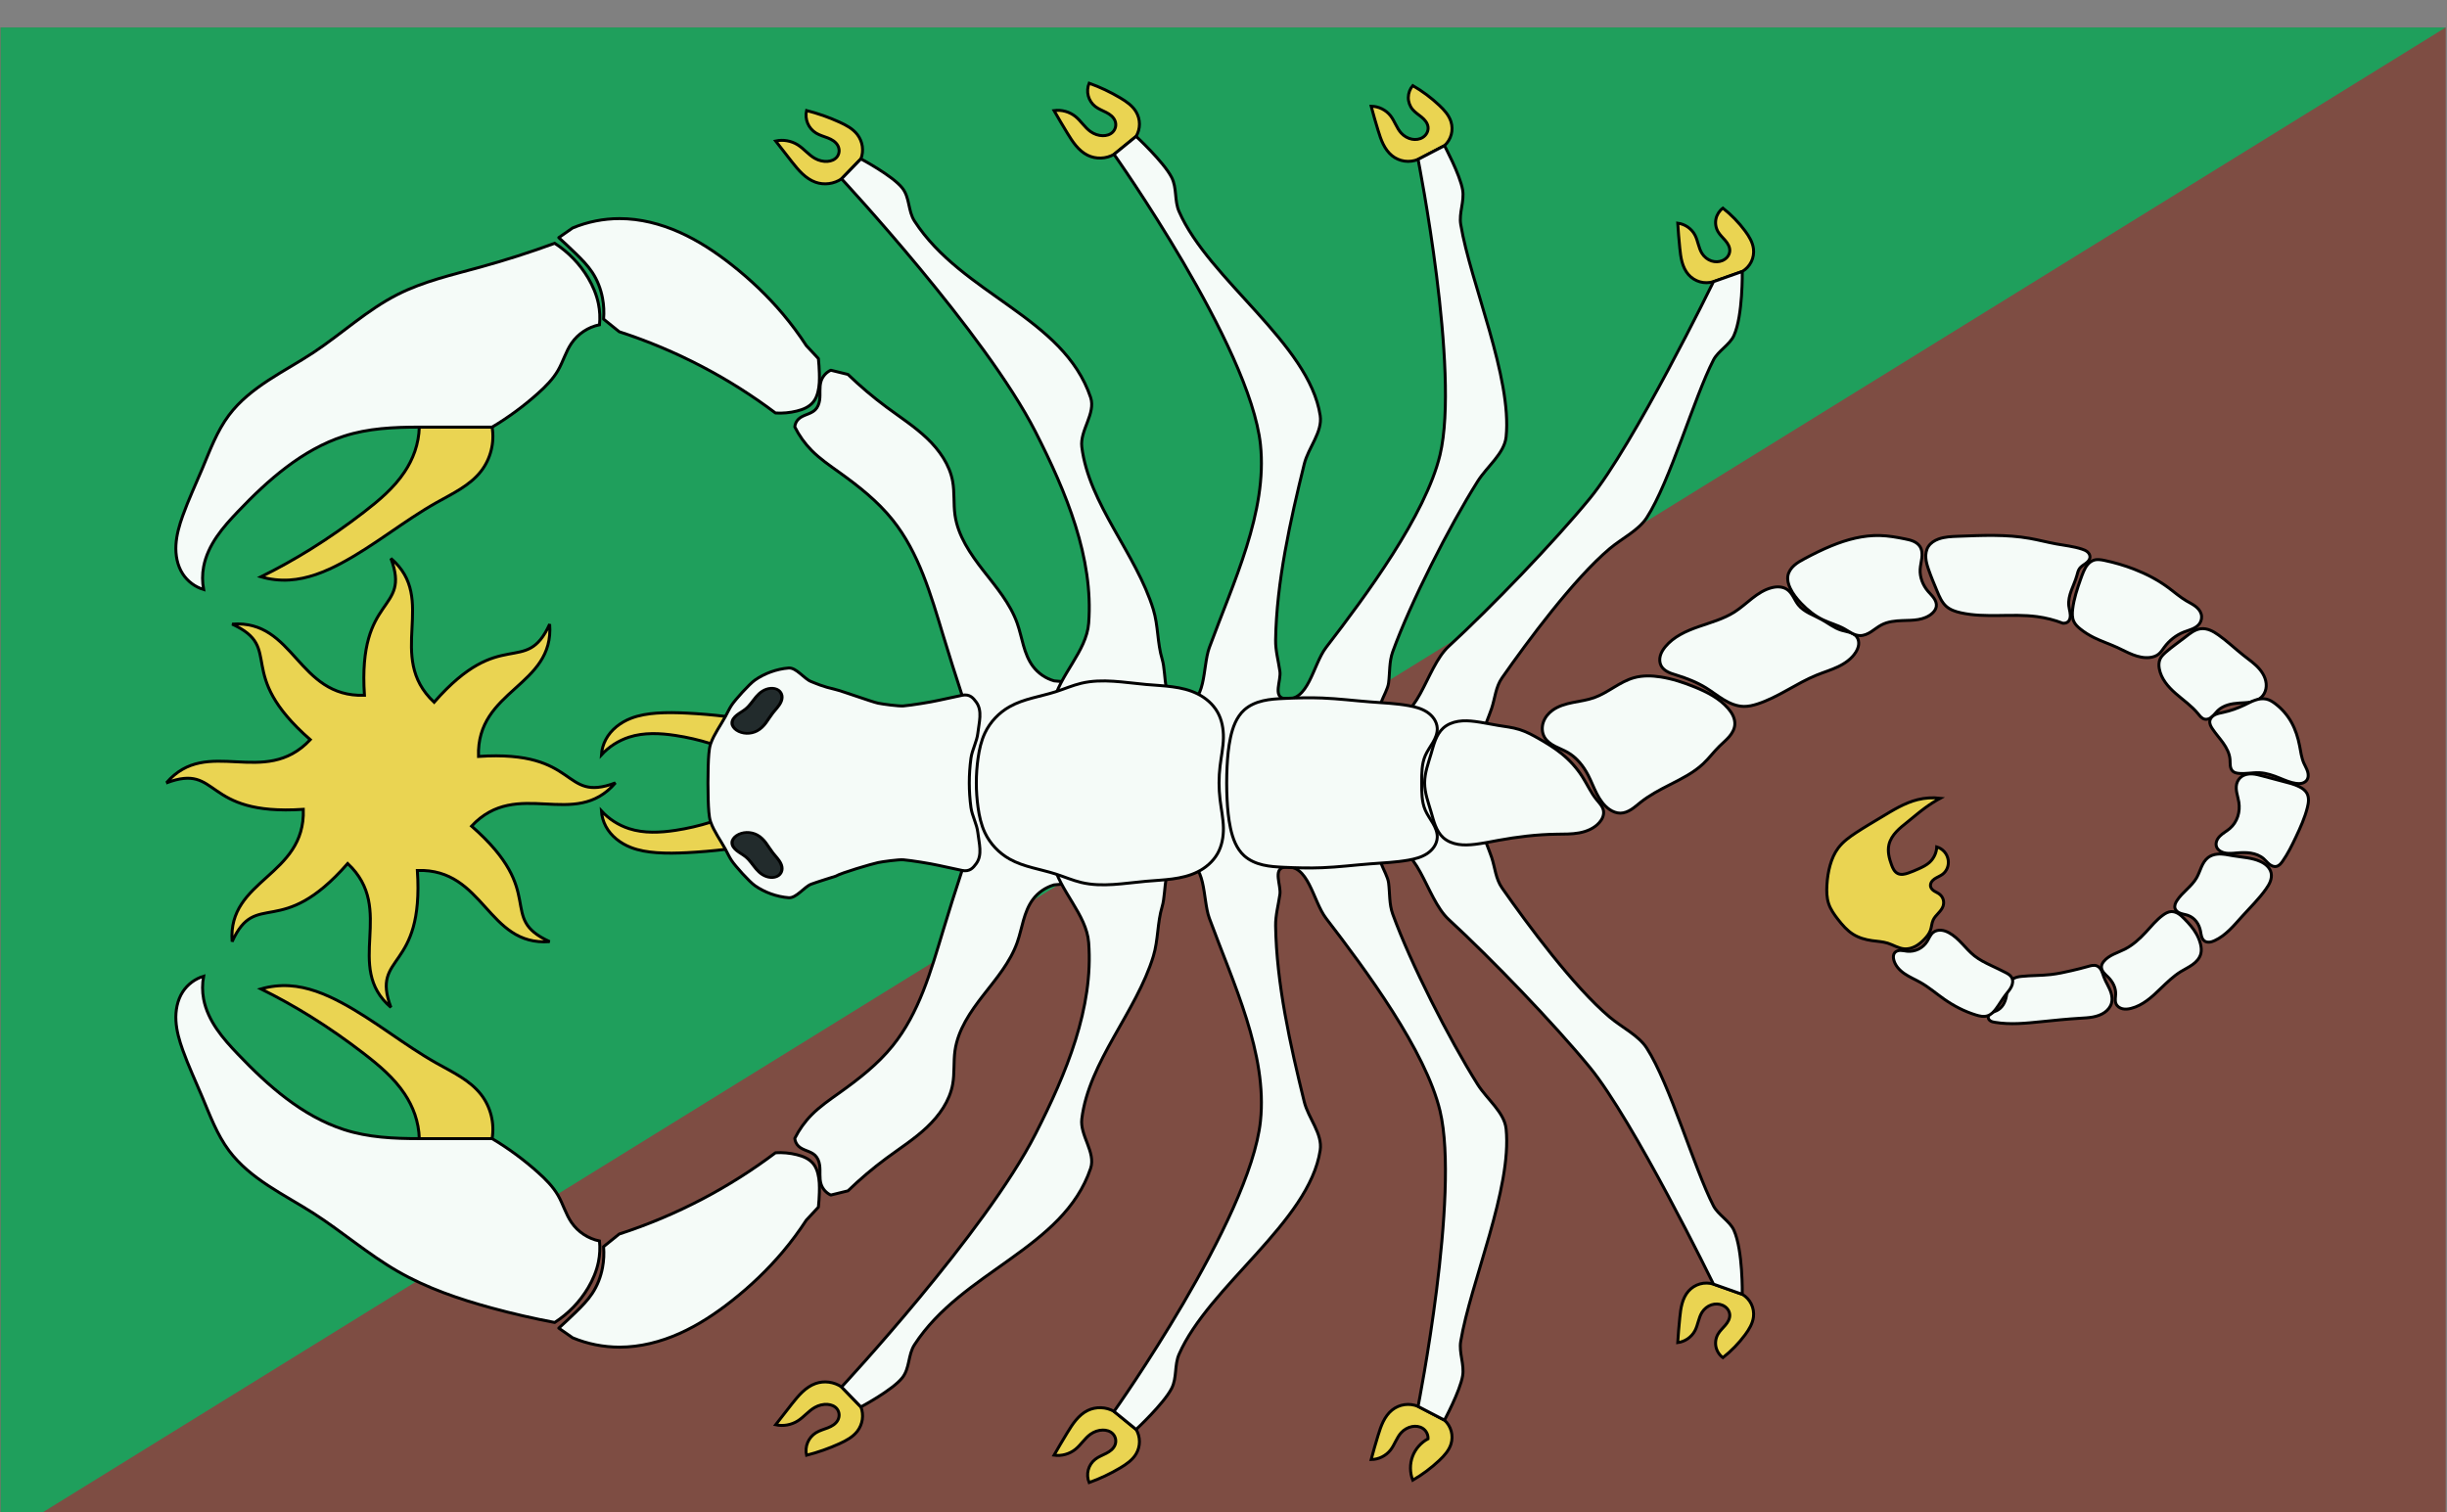 <?xml version="1.0" encoding="UTF-8" standalone="no"?>
<!-- Created with Inkscape (http://www.inkscape.org/) -->

<svg
   xmlns:dc="http://purl.org/dc/elements/1.1/"
   xmlns:cc="http://creativecommons.org/ns#"
   xmlns:rdf="http://www.w3.org/1999/02/22-rdf-syntax-ns#"
   xmlns:svg="http://www.w3.org/2000/svg"
   xmlns="http://www.w3.org/2000/svg"
   xmlns:sodipodi="http://sodipodi.sourceforge.net/DTD/sodipodi-0.dtd"
   xmlns:inkscape="http://www.inkscape.org/namespaces/inkscape"
   width="273.987mm"
   height="169.333mm"
   viewBox="0 0 273.987 169.333"
   version="1.1"
   id="svg25514"
   inkscape:version="0.92.3 (2405546, 2018-03-11)"
   sodipodi:docname="Flag Daerlan.svg">
  <rect x="0" y="0" width="273.987" height="169.333" fill="#808080" stroke="none"/>
  <defs
     id="defs25508">
    <inkscape:path-effect
       effect="spiro"
       id="path-effect10280-4-2"
       is_visible="true" />
    <inkscape:path-effect
       effect="spiro"
       id="path-effect11338-4-1-3"
       is_visible="true" />
    <inkscape:path-effect
       effect="spiro"
       id="path-effect11274-1-6-3"
       is_visible="true" />
    <inkscape:path-effect
       effect="spiro"
       id="path-effect11297-0-6-9"
       is_visible="true" />
    <inkscape:path-effect
       effect="spiro"
       id="path-effect10098-6-9-8"
       is_visible="true" />
    <inkscape:path-effect
       effect="spiro"
       id="path-effect10149-7-2"
       is_visible="true" />
    <inkscape:path-effect
       effect="spiro"
       id="path-effect10180-5-4"
       is_visible="true" />
    <inkscape:path-effect
       effect="spiro"
       id="path-effect10180-3-9-1"
       is_visible="true" />
    <inkscape:path-effect
       effect="spiro"
       id="path-effect10233-6-9"
       is_visible="true" />
    <inkscape:path-effect
       effect="spiro"
       id="path-effect10237-1-8"
       is_visible="true" />
    <inkscape:path-effect
       effect="spiro"
       id="path-effect10180-7-2-5"
       is_visible="true" />
    <inkscape:path-effect
       effect="spiro"
       id="path-effect10115-5-3"
       is_visible="true" />
    <inkscape:path-effect
       effect="spiro"
       id="path-effect10115-0-2-6"
       is_visible="true" />
    <inkscape:path-effect
       effect="spiro"
       id="path-effect10180-7-8-0-6"
       is_visible="true" />
    <inkscape:path-effect
       effect="spiro"
       id="path-effect10138-7-7"
       is_visible="true" />
    <inkscape:path-effect
       effect="spiro"
       id="path-effect10166-4-5"
       is_visible="true" />
    <inkscape:path-effect
       effect="spiro"
       id="path-effect10138-5-5-8"
       is_visible="true" />
    <inkscape:path-effect
       effect="spiro"
       id="path-effect10166-7-4-8"
       is_visible="true" />
    <inkscape:path-effect
       effect="spiro"
       id="path-effect10239-6-7"
       is_visible="true" />
    <inkscape:path-effect
       effect="spiro"
       id="path-effect10180-7-8-2-2-6"
       is_visible="true" />
    <inkscape:path-effect
       effect="spiro"
       id="path-effect10180-7-8-2-4-3-3"
       is_visible="true" />
    <inkscape:path-effect
       effect="spiro"
       id="path-effect10539-8-4-6"
       is_visible="true" />
    <inkscape:path-effect
       effect="spiro"
       id="path-effect10539-8-6-2-2"
       is_visible="true" />
  </defs>
  <sodipodi:namedview
     id="base"
     pagecolor="#ffffff"
     bordercolor="#666666"
     borderopacity="1.0"
     inkscape:pageopacity="0.0"
     inkscape:pageshadow="2"
     inkscape:zoom="0.35"
     inkscape:cx="1189.1994"
     inkscape:cy="640.0002"
     inkscape:document-units="mm"
     inkscape:current-layer="layer1"
     showgrid="false"
     fit-margin-top="0"
     fit-margin-left="0"
     fit-margin-right="0"
     fit-margin-bottom="0"
     inkscape:window-width="1920"
     inkscape:window-height="1017"
     inkscape:window-x="-4"
     inkscape:window-y="-4"
     inkscape:window-maximized="1" />
  <g
     inkscape:label="Layer 1"
     inkscape:groupmode="layer"
     id="layer1"
     transform="translate(385.702,-148.833)">
    <g
       id="g19837"
       transform="matrix(0.282,0,0,-0.282,-296.555,4051.338)">
      <rect
         style="fill:#7e4d43;fill-opacity:1;fill-rule:nonzero;stroke:none"
         id="rect9459-9-7-6"
         width="970.82"
         height="600"
         x="-315.873"
         y="13227.774" />
      <path
         style="fill:#1f9f5c;fill-opacity:1;fill-rule:nonzero;stroke:none;stroke-width:1"
         d="m -315.873,13227.774 970.82,600 h -970.82 z"
         id="rect9459-9-7-6-4-9-4-7-7"
         inkscape:connector-curvature="0"
         sodipodi:nodetypes="cccc" />
      <g
         style="stroke-width:1.172;stroke-miterlimit:4;stroke-dasharray:none"
         transform="translate(121.357)"
         id="g11339">
        <g
           id="g10920-5"
           transform="translate(-145.498,707.855)"
           style="fill:#e64151;fill-opacity:1;stroke-width:1.172;stroke-miterlimit:4;stroke-dasharray:none">
          <path
             d="m 464.214,12754.006 c -1.171,0.08 -2.298,0.475 -3.381,0.929 -1.083,0.453 -2.143,0.971 -3.262,1.324 -2.016,0.635 -4.157,0.716 -6.249,1.013 -2.637,0.375 -5.26,1.119 -7.518,2.532 -2.395,1.499 -4.277,3.68 -6.014,5.909 -1.495,1.919 -2.932,3.939 -3.703,6.246 -0.784,2.346 -0.838,4.873 -0.693,7.343 0.156,2.679 0.539,5.352 1.272,7.934 0.693,2.44 1.711,4.813 3.24,6.837 1.887,2.499 4.473,4.371 7.091,6.089 3.278,2.152 6.67,4.125 10.029,6.149 4.576,2.758 9.189,5.654 14.373,6.944 2.931,0.729 5.994,0.923 8.993,0.569 -2.108,-1.159 -4.14,-2.455 -6.079,-3.878 -2.357,-1.729 -4.572,-3.64 -6.847,-5.475 -1.549,-1.25 -3.134,-2.472 -4.49,-3.929 -1.356,-1.457 -2.487,-3.181 -2.943,-5.119 -0.634,-2.69 0.079,-5.512 1.042,-8.103 0.248,-0.666 0.514,-1.331 0.898,-1.929 0.384,-0.599 0.893,-1.132 1.531,-1.447 0.64,-0.316 1.378,-0.396 2.089,-0.33 0.711,0.07 1.401,0.27 2.078,0.499 1.419,0.48 2.798,1.071 4.163,1.688 1.516,0.686 3.041,1.42 4.279,2.532 1.733,1.558 2.801,3.833 2.892,6.162 1.176,-0.34 2.249,-1.025 3.051,-1.949 0.802,-0.924 1.33,-2.083 1.502,-3.295 0.149,-1.052 0.029,-2.142 -0.361,-3.13 -0.39,-0.988 -1.051,-1.87 -1.9,-2.508 -0.983,-0.737 -2.183,-1.135 -3.189,-1.84 -0.503,-0.353 -0.959,-0.789 -1.257,-1.326 -0.298,-0.537 -0.426,-1.184 -0.268,-1.778 0.104,-0.392 0.327,-0.745 0.604,-1.041 0.278,-0.295 0.609,-0.534 0.956,-0.745 0.692,-0.422 1.454,-0.738 2.08,-1.253 0.671,-0.552 1.158,-1.321 1.381,-2.161 0.222,-0.84 0.18,-1.746 -0.109,-2.565 -0.377,-1.067 -1.142,-1.946 -1.908,-2.781 -0.765,-0.834 -1.562,-1.673 -2.026,-2.706 -0.562,-1.251 -0.588,-2.679 -1.039,-3.975 -0.466,-1.34 -1.368,-2.483 -2.343,-3.514 -1.051,-1.111 -2.217,-2.132 -3.56,-2.864 -1.343,-0.732 -2.875,-1.165 -4.4,-1.058 z m -560.807,207.196 c 1.051,-6.112 -0.589,-12.638 -4.404,-17.527 -4.447,-5.699 -11.292,-8.861 -17.593,-12.405 -13.085,-7.361 -24.727,-17.119 -37.983,-24.166 -6.401,-3.403 -13.301,-6.19 -20.537,-6.62 -3.784,-0.225 -7.607,0.205 -11.247,1.265 6.713,3.325 13.267,6.973 19.631,10.926 7.303,4.536 14.354,9.474 21.163,14.722 6.047,4.661 11.991,9.664 16.22,16.02 1.689,2.539 3.089,5.277 4.084,8.16 1.069,3.095 1.668,6.352 1.77,9.625 z m 0,-282.556 c 1.051,6.112 -0.589,12.638 -4.404,17.527 -4.448,5.699 -11.292,8.86 -17.593,12.404 -13.085,7.361 -24.727,17.119 -37.983,24.167 -6.401,3.403 -13.301,6.19 -20.537,6.62 -3.784,0.225 -7.607,-0.205 -11.247,-1.266 6.713,-3.325 13.267,-6.972 19.631,-10.925 7.303,-4.536 14.354,-9.474 21.163,-14.723 6.046,-4.661 11.991,-9.663 16.22,-16.019 1.689,-2.539 3.089,-5.277 4.084,-8.16 1.069,-3.095 1.668,-6.352 1.77,-9.625 z m 367.661,-106.335 c -1.684,0.707 -3.56,0.949 -5.369,0.694 -1.808,-0.255 -3.544,-1.007 -4.967,-2.152 -1.512,-1.217 -2.651,-2.848 -3.511,-4.588 -0.86,-1.74 -1.456,-3.597 -2.028,-5.452 -0.98,-3.181 -1.897,-6.382 -2.751,-9.6 2.951,0.02 5.86,1.452 7.679,3.776 1.664,2.126 2.418,4.885 4.241,6.878 1.126,1.231 2.64,2.114 4.278,2.434 1.456,0.285 3.042,0.106 4.283,-0.709 0.677,-0.445 1.236,-1.069 1.602,-1.792 0.367,-0.722 0.541,-1.542 0.5,-2.351 -2.796,-1.482 -5.023,-4.009 -6.14,-6.97 -1.139,-3.02 -1.112,-6.463 0.074,-9.464 3.798,2.198 7.34,4.837 10.532,7.848 1.959,1.848 3.843,3.93 4.643,6.502 0.514,1.653 0.546,3.454 0.089,5.124 -0.456,1.67 -1.398,3.205 -2.681,4.367 z m -120.718,-1.996 c -3.146,1.836 -7.218,1.978 -10.485,0.367 -1.817,-0.896 -3.36,-2.279 -4.661,-3.833 -1.3,-1.554 -2.374,-3.282 -3.428,-5.012 -1.792,-2.942 -3.543,-5.909 -5.251,-8.9 2.998,-0.418 6.153,0.456 8.508,2.357 2.198,1.774 3.675,4.347 5.978,5.983 1.406,0.998 3.102,1.608 4.826,1.636 0.726,0.01 1.458,-0.08 2.147,-0.311 0.689,-0.232 1.334,-0.607 1.846,-1.123 0.56,-0.564 0.952,-1.291 1.116,-2.068 0.165,-0.777 0.102,-1.601 -0.178,-2.344 -0.292,-0.776 -0.81,-1.453 -1.426,-2.008 -0.616,-0.554 -1.328,-0.993 -2.062,-1.377 -1.469,-0.768 -3.057,-1.343 -4.367,-2.358 -1.356,-1.051 -2.353,-2.555 -2.793,-4.213 -0.44,-1.658 -0.319,-3.459 0.337,-5.043 4.301,1.543 8.453,3.502 12.379,5.84 2.424,1.444 4.842,3.114 6.274,5.546 0.862,1.464 1.324,3.16 1.324,4.859 0,1.699 -0.462,3.395 -1.324,4.859 z m -108.182,9.718 c -2.977,2.051 -6.952,2.57 -10.356,1.353 -1.957,-0.7 -3.693,-1.924 -5.207,-3.347 -1.514,-1.424 -2.822,-3.049 -4.115,-4.676 -2.195,-2.76 -4.363,-5.541 -6.505,-8.343 2.98,-0.655 6.211,-0.09 8.791,1.539 2.45,1.547 4.278,3.965 6.808,5.378 1.525,0.852 3.289,1.307 5.03,1.17 0.713,-0.06 1.423,-0.211 2.075,-0.505 0.652,-0.294 1.246,-0.73 1.684,-1.296 0.482,-0.625 0.763,-1.4 0.81,-2.188 0.047,-0.788 -0.138,-1.587 -0.512,-2.282 -0.401,-0.746 -1.01,-1.367 -1.7,-1.858 -0.69,-0.492 -1.461,-0.858 -2.248,-1.171 -1.574,-0.625 -3.245,-1.048 -4.689,-1.934 -1.475,-0.904 -2.656,-2.279 -3.328,-3.873 -0.672,-1.594 -0.832,-3.4 -0.45,-5.087 4.509,1.145 8.913,2.698 13.144,4.633 2.628,1.202 5.274,2.622 7.031,4.916 1.032,1.348 1.714,2.962 1.96,4.642 0.246,1.68 0.057,3.421 -0.545,5.009 z m 346.192,40.834 c -1.732,0.539 -3.619,0.566 -5.366,0.08 -1.747,-0.488 -3.346,-1.49 -4.548,-2.848 -1.256,-1.419 -2.061,-3.192 -2.564,-5.019 -0.503,-1.827 -0.719,-3.72 -0.911,-5.605 -0.334,-3.271 -0.604,-6.549 -0.809,-9.831 2.854,0.357 5.485,2.174 6.83,4.716 0.614,1.161 0.966,2.44 1.339,3.699 0.373,1.26 0.778,2.529 1.484,3.637 0.87,1.366 2.201,2.446 3.739,2.954 1.414,0.467 2.999,0.438 4.367,-0.149 0.774,-0.332 1.477,-0.841 1.999,-1.502 0.521,-0.661 0.855,-1.476 0.901,-2.317 0.042,-0.765 -0.153,-1.532 -0.479,-2.225 -0.326,-0.694 -0.781,-1.32 -1.275,-1.906 -0.989,-1.172 -2.156,-2.212 -2.923,-3.54 -0.87,-1.506 -1.163,-3.336 -0.807,-5.039 0.356,-1.702 1.358,-3.262 2.759,-4.293 3.336,2.62 6.318,5.691 8.839,9.103 1.552,2.101 2.965,4.424 3.292,7.016 0.222,1.763 -0.083,3.589 -0.867,5.184 -0.784,1.594 -2.043,2.951 -3.575,3.852 z m -117.292,446.662 c -1.684,-0.707 -3.56,-0.949 -5.369,-0.694 -1.808,0.255 -3.544,1.007 -4.967,2.152 -1.512,1.217 -2.651,2.848 -3.511,4.588 -0.86,1.74 -1.456,3.597 -2.028,5.452 -0.98,3.182 -1.897,6.383 -2.751,9.601 2.951,-0.02 5.859,-1.455 7.679,-3.777 1.666,-2.125 2.423,-4.881 4.241,-6.877 1.124,-1.234 2.638,-2.123 4.278,-2.435 1.456,-0.277 3.03,-0.08 4.283,0.709 0.691,0.436 1.274,1.048 1.652,1.772 0.378,0.724 0.546,1.561 0.451,2.372 -0.093,0.787 -0.428,1.533 -0.885,2.181 -0.457,0.647 -1.033,1.202 -1.642,1.709 -1.219,1.014 -2.596,1.863 -3.612,3.079 -1.1,1.316 -1.715,3.03 -1.701,4.746 0.013,1.715 0.655,3.419 1.776,4.718 3.798,-2.198 7.34,-4.837 10.532,-7.848 1.959,-1.848 3.843,-3.93 4.643,-6.502 0.514,-1.653 0.546,-3.454 0.089,-5.124 -0.456,-1.67 -1.398,-3.205 -2.681,-4.367 z m -120.718,1.996 c -3.147,-1.835 -7.218,-1.978 -10.485,-0.366 -1.817,0.896 -3.36,2.279 -4.66,3.833 -1.3,1.554 -2.374,3.282 -3.428,5.012 -1.792,2.942 -3.543,5.909 -5.251,8.9 2.998,0.417 6.153,-0.457 8.508,-2.358 2.198,-1.774 3.675,-4.346 5.978,-5.982 1.406,-0.999 3.102,-1.61 4.826,-1.637 0.727,-0.01 1.458,0.08 2.147,0.312 0.689,0.232 1.334,0.607 1.845,1.123 0.559,0.564 0.952,1.291 1.116,2.068 0.165,0.777 0.102,1.601 -0.178,2.344 -0.292,0.776 -0.81,1.453 -1.426,2.008 -0.616,0.554 -1.328,0.992 -2.062,1.376 -1.469,0.769 -3.057,1.343 -4.367,2.358 -1.356,1.05 -2.353,2.555 -2.793,4.213 -0.44,1.657 -0.319,3.459 0.338,5.043 4.301,-1.543 8.453,-3.502 12.379,-5.84 2.424,-1.444 4.842,-3.114 6.274,-5.545 0.862,-1.464 1.325,-3.161 1.325,-4.86 0,-1.698 -0.463,-3.395 -1.325,-4.859 z m -108.182,-9.718 c -2.977,-2.05 -6.952,-2.569 -10.356,-1.352 -1.957,0.7 -3.693,1.924 -5.207,3.347 -1.514,1.423 -2.822,3.048 -4.115,4.675 -2.195,2.76 -4.363,5.542 -6.505,8.344 2.981,0.655 6.211,0.09 8.791,-1.54 2.45,-1.547 4.278,-3.965 6.808,-5.378 1.525,-0.852 3.289,-1.307 5.03,-1.17 0.713,0.06 1.423,0.211 2.075,0.505 0.652,0.294 1.246,0.73 1.684,1.296 0.482,0.625 0.763,1.4 0.81,2.188 0.047,0.788 -0.138,1.587 -0.512,2.282 -0.401,0.746 -1.01,1.367 -1.7,1.858 -0.69,0.492 -1.461,0.858 -2.248,1.171 -1.574,0.625 -3.245,1.048 -4.689,1.934 -1.475,0.904 -2.656,2.279 -3.328,3.873 -0.672,1.594 -0.832,3.4 -0.45,5.087 4.509,-1.144 8.914,-2.697 13.144,-4.632 2.628,-1.202 5.274,-2.623 7.031,-4.917 1.032,-1.348 1.714,-2.962 1.96,-4.642 0.246,-1.68 0.057,-3.421 -0.545,-5.009 z m 346.192,-40.834 c -1.732,-0.539 -3.619,-0.566 -5.366,-0.08 -1.747,0.488 -3.346,1.49 -4.548,2.848 -1.256,1.419 -2.061,3.192 -2.564,5.019 -0.503,1.827 -0.719,3.72 -0.911,5.605 -0.334,3.272 -0.604,6.55 -0.809,9.832 2.854,-0.357 5.485,-2.175 6.83,-4.717 0.614,-1.161 0.966,-2.439 1.339,-3.699 0.373,-1.26 0.778,-2.528 1.484,-3.636 0.871,-1.366 2.201,-2.446 3.739,-2.954 1.414,-0.467 2.999,-0.439 4.367,0.148 0.774,0.332 1.477,0.841 1.999,1.502 0.521,0.661 0.855,1.476 0.901,2.317 0.042,0.765 -0.153,1.532 -0.479,2.225 -0.326,0.694 -0.781,1.32 -1.275,1.906 -0.989,1.172 -2.156,2.212 -2.923,3.54 -0.87,1.506 -1.163,3.337 -0.807,5.039 0.356,1.703 1.358,3.263 2.759,4.294 3.336,-2.62 6.318,-5.691 8.839,-9.103 1.553,-2.101 2.965,-4.425 3.292,-7.017 0.222,-1.763 -0.083,-3.589 -0.867,-5.183 -0.784,-1.594 -2.043,-2.951 -3.575,-3.852 z M -3.93,12793.524 c -5.041,-0.615 -10.103,-1.052 -15.174,-1.311 -4.067,-0.208 -8.148,-0.301 -12.21,0 -3.466,0.257 -6.941,0.809 -10.179,2.072 -4.128,1.611 -7.874,4.473 -9.953,8.387 -1.003,1.888 -1.603,3.99 -1.748,6.123 2.971,-3.24 6.793,-5.694 10.976,-7.046 5.905,-1.909 12.301,-1.608 18.437,-0.674 4.737,0.721 9.418,1.807 13.988,3.245 m 0,31.193 c -4.571,1.432 -9.252,2.516 -13.988,3.237 -6.135,0.935 -12.531,1.241 -18.437,-0.666 -4.184,-1.351 -8.006,-3.805 -10.976,-7.046 0.146,2.131 0.746,4.23 1.748,6.116 2.079,3.915 5.824,6.781 9.953,8.393 3.238,1.264 6.713,1.816 10.179,2.073 4.062,0.301 8.143,0.207 12.21,0 5.071,-0.258 10.134,-0.693 15.174,-1.304"
             inkscape:original-d="m 464.21352,12754.006 c -2.43391,-0.141 -4.33062,1.681 -6.64393,2.253 -2.02004,0.5 -4.22646,0.515 -6.24923,1.013 -2.61481,0.644 -5.3749,1.262 -7.51827,2.532 -2.60934,1.547 -4.33336,3.784 -6.01353,5.909 -1.55408,1.964 -2.96839,4.041 -3.70294,6.246 -0.79486,2.384 -0.77293,4.89 -0.69345,7.343 0.0822,2.662 0.45772,5.338 1.27178,7.934 0.73729,2.351 1.60068,4.742 3.23973,6.837 1.80899,2.313 4.50328,4.211 7.09069,6.089 3.09721,2.247 6.53155,4.242 10.02893,6.149 4.60197,2.51 8.94902,5.563 14.37325,6.944 2.84231,0.723 8.99287,0.569 8.99287,0.569 0,0 -4.1552,-2.504 -6.0793,-3.878 -2.42021,-1.728 -4.82397,-3.493 -6.84675,-5.475 -2.87795,-2.821 -6.3671,-5.619 -7.43331,-9.048 -0.82227,-2.645 0,-5.502 1.04154,-8.103 0.49611,-1.218 0.91271,-2.749 2.42843,-3.376 1.20874,-0.501 2.83135,-0.113 4.16616,0.169 1.52393,0.322 2.84779,1.039 4.16342,1.688 1.52119,0.75 3.22603,1.434 4.27854,2.532 1.70483,1.78 2.89163,6.162 2.89163,6.162 0,0 4.44025,-3.614 4.55263,-5.244 0.13705,-1.961 -1.63357,-3.729 -2.26124,-5.638 -0.59477,-1.806 -5.11451,-3.111 -4.71434,-4.944 0.29054,-1.329 2.82861,-1.831 3.63991,-3.039 0.97028,-1.441 1.58699,-3.137 1.27178,-4.726 -0.40565,-2.043 -3.00402,-3.538 -3.93319,-5.487 -0.60848,-1.274 -0.45498,-2.695 -1.0388,-3.975 -0.56188,-1.236 -1.1731,-2.53 -2.34346,-3.514 -2.09953,-1.764 -4.76915,-3.736 -7.95955,-3.922 z m -560.807027,207.196 c 0,0 -0.690201,-12.371 -4.404373,-17.527 -3.91032,-5.43 -11.60184,-8.39 -17.59269,-12.405 -12.40376,-8.31 -24.01801,-17.657 -37.98341,-24.166 -6.38312,-2.975 -13.2181,-5.904 -20.53722,-6.62 -3.75886,-0.368 -11.2468,1.265 -11.2468,1.265 0,0 13.33975,7.005 19.63101,10.926 7.37125,4.594 14.66554,9.339 21.16286,14.722 5.96354,4.941 11.86749,10.087 16.21973,16.02 1.85213,2.525 3.13074,5.33 4.08411,8.16 1.05516,3.13 1.77019,9.625 1.77019,9.625 z m 0,-282.556 c 0,0 -0.690201,12.371 -4.404373,17.527 -3.91032,5.43 -11.60184,8.39 -17.59269,12.404 -12.40376,8.311 -24.01801,17.658 -37.98341,24.167 -6.38312,2.975 -13.2181,5.903 -20.53722,6.62 -3.75886,0.367 -11.2468,-1.266 -11.2468,-1.266 0,0 13.33975,-7.005 19.63101,-10.925 7.37125,-4.594 14.66554,-9.339 21.16286,-14.723 5.96354,-4.94 11.86749,-10.087 16.21973,-16.019 1.85213,-2.525 3.13074,-5.33 4.08411,-8.16 1.05516,-3.13 1.77019,-9.625 1.77019,-9.625 z m 367.661277,-106.335 c 0,0 -7.5798,0.276 -10.33564,-1.458 -3.58259,-2.254 -4.099,-6.566 -5.53898,-10.04 -1.29351,-3.115 -2.75088,-9.6 -2.75088,-9.6 0,0 5.6532,1.995 7.67911,3.776 2.14757,1.887 2.1724,4.934 4.24052,6.878 1.13461,1.068 2.56963,2.146 4.27776,2.434 1.42757,0.24 3.16052,0.04 4.28272,-0.709 1.42509,-0.953 2.10288,-4.143 2.10288,-4.143 0,0 -5.0772,-4.253 -6.13981,-6.97 -1.17682,-3.009 0.0745,-9.464 0.0745,-9.464 0,0 7.55001,4.836 10.53178,7.848 1.93405,1.955 4.171,4.031 4.64272,6.502 0.61075,3.202 -2.59198,9.491 -2.59198,9.491 z m -120.71818,-1.996 c 0,0 -7.32905,1.583 -10.48461,0.367 -4.10148,-1.581 -5.75499,-5.703 -8.08876,-8.845 -2.09295,-2.819 -5.25099,-8.9 -5.25099,-8.9 0,0 6.05291,0.969 8.50834,2.357 2.60191,1.471 3.44108,4.442 5.97844,5.983 1.3953,0.846 3.08107,1.651 4.82644,1.636 1.45737,-0.01 3.09846,-0.507 3.99224,-1.434 1.1371,-1.179 1.54178,-3.002 0.93848,-4.412 -1.15199,-2.693 -6.09264,-3.274 -7.85539,-5.743 -1.95391,-2.735 -2.45542,-9.256 -2.45542,-9.256 0,0 8.66227,3.416 12.37893,5.84 2.41322,1.574 5.15168,3.214 6.27388,5.546 1.4524,3.02 0,9.718 0,9.718 z m -108.182135,9.718 c 0,0 -7.046012,2.262 -10.355502,1.353 -4.302586,-1.183 -6.546981,-5.121 -9.322683,-8.023 -2.487704,-2.601 -6.504774,-8.343 -6.504774,-8.343 0,0 6.152225,0.392 8.791376,1.539 2.798046,1.216 4.06176,4.087 6.807669,5.378 1.507022,0.709 3.299559,1.349 5.030028,1.17 1.444953,-0.15 3.004113,-0.796 3.758866,-1.801 0.958337,-1.276 1.102336,-3.125 0.297928,-4.47 -1.534332,-2.566 -6.527119,-2.676 -8.637447,-4.963 -2.336256,-2.531 -3.778727,-8.96 -3.778727,-8.96 0,0 9.101719,2.574 13.143617,4.633 2.624254,1.335 5.578713,2.706 7.031115,4.916 1.881915,2.863 1.415161,9.651 1.415161,9.651 z m 346.192325,40.834 c 0,0 -7.53511,-0.703 -9.91357,-2.77 -3.09101,-2.686 -2.74343,-7.009 -3.47583,-10.624 -0.65793,-3.241 -0.80938,-9.831 -0.80938,-9.831 0,0 5.18396,2.698 6.83002,4.716 1.74536,2.14 1.16688,5.151 2.82287,7.336 0.90868,1.2 2.11033,2.449 3.739,2.954 1.36055,0.421 3.11088,0.447 4.36714,-0.149 1.5964,-0.757 2.81543,-2.328 2.89984,-3.819 0.17379,-2.846 -4.16604,-4.852 -4.67748,-7.671 -0.56606,-3.121 1.95143,-9.332 1.95143,-9.332 0,0 6.49236,5.746 8.83855,9.103 1.52192,2.179 3.31694,4.516 3.29211,7.016 -0.0248,3.239 -4.44162,9.036 -4.44162,9.036 z m -117.29201,446.662 c 0,0 -7.5798,-0.276 -10.33564,1.458 -3.58259,2.254 -4.099,6.567 -5.53898,10.04 -1.29351,3.115 -2.75088,9.601 -2.75088,9.601 0,0 5.6532,-1.996 7.67911,-3.777 2.14757,-1.887 2.1724,-4.933 4.24052,-6.877 1.13461,-1.068 2.56963,-2.147 4.27776,-2.435 1.42757,-0.24 3.16052,-0.04 4.28272,0.709 1.42509,0.953 2.31391,2.661 2.10288,4.144 -0.40469,2.83 -5.0772,4.252 -6.13981,6.969 -1.17682,3.009 0.0745,9.464 0.0745,9.464 0,0 7.55001,-4.836 10.53178,-7.848 1.93405,-1.954 4.171,-4.03 4.64272,-6.502 0.61075,-3.201 -2.59198,-9.491 -2.59198,-9.491 z m -120.71818,1.996 c 0,0 -7.32905,-1.583 -10.48461,-0.366 -4.10148,1.58 -5.75499,5.703 -8.08876,8.845 -2.09295,2.818 -5.25099,8.9 -5.25099,8.9 0,0 6.05291,-0.97 8.50834,-2.358 2.60191,-1.471 3.44108,-4.442 5.97844,-5.982 1.3953,-0.846 3.08107,-1.652 4.82644,-1.637 1.45737,0.01 3.09846,0.508 3.99224,1.435 1.1371,1.178 1.54178,3.001 0.93848,4.412 -1.15199,2.692 -6.09264,3.274 -7.85539,5.742 -1.95391,2.735 -2.45542,9.256 -2.45542,9.256 0,0 8.66227,-3.415 12.37893,-5.84 2.41322,-1.574 5.15168,-3.213 6.27388,-5.545 1.4524,-3.021 0,-9.719 0,-9.719 z m -108.182135,-9.718 c 0,0 -7.046012,-2.262 -10.355502,-1.352 -4.302586,1.183 -6.546981,5.121 -9.322683,8.022 -2.487704,2.601 -6.504774,8.344 -6.504774,8.344 0,0 6.152225,-0.393 8.791376,-1.54 2.798046,-1.216 4.06176,-4.087 6.807669,-5.378 1.507022,-0.708 3.299559,-1.349 5.030028,-1.17 1.444953,0.15 3.004113,0.796 3.758866,1.801 0.958337,1.277 1.102336,3.126 0.297928,4.47 -1.534332,2.567 -6.527119,2.677 -8.637447,4.963 -2.336256,2.531 -3.778727,8.96 -3.778727,8.96 0,0 9.101719,-2.574 13.143617,-4.632 2.624254,-1.336 5.578713,-2.707 7.031115,-4.917 1.881915,-2.863 1.415161,-9.651 1.415161,-9.651 z m 346.192325,-40.834 c 0,0 -7.53511,0.703 -9.91357,2.77 -3.09101,2.686 -2.74343,7.01 -3.47583,10.624 -0.65793,3.241 -0.80938,9.832 -0.80938,9.832 0,0 5.18396,-2.698 6.83002,-4.717 1.74536,-2.139 1.16688,-5.15 2.82287,-7.335 0.90868,-1.201 2.11033,-2.45 3.739,-2.954 1.36055,-0.421 3.11088,-0.447 4.36714,0.148 1.5964,0.757 2.81543,2.329 2.89984,3.819 0.17379,2.846 -4.16604,4.852 -4.67748,7.671 -0.56606,3.122 1.95143,9.333 1.95143,9.333 0,0 6.49236,-5.746 8.83855,-9.103 1.52192,-2.179 3.31694,-4.516 3.29211,-7.017 -0.0248,-3.239 -4.44162,-9.035 -4.44162,-9.035 z M -3.9302617,12793.524 c 0,0 -11.5695613,-1.094 -15.1744973,-1.311 -2.577082,-0.156 -9.68268,-0.43 -12.210107,0 -2.045777,0.354 -8.471104,1.1 -10.179228,2.072 -2.16743,1.234 -8.69455,6.505 -9.953298,8.387 -1.233921,1.843 -1.747848,6.123 -1.747848,6.123 0,0 8.543103,-6.388 10.976187,-7.046 3.023975,-0.818 15.28622,-1.073 18.436815,-0.674 3.4088,0.432 13.9877482,3.245 13.9877482,3.245 m 0,31.193 c 0,0 -10.5814312,2.805 -13.9877482,3.237 -3.150595,0.4 -15.41284,0.15 -18.436815,-0.666 -2.433084,-0.657 -10.976187,-7.046 -10.976187,-7.046 0,0 0.51641,4.274 1.747848,6.116 1.258748,1.883 7.785868,7.158 9.953298,8.393 1.708124,0.973 8.133451,1.72 10.179228,2.073 2.527427,0.436 9.633025,0.156 12.210107,0 3.604936,-0.218 15.1744973,-1.304 15.1744973,-1.304"
             inkscape:path-effect="#path-effect10280-4-2"
             style="fill:#ead452;fill-opacity:1;fill-rule:evenodd;stroke:#000000;stroke-width:1.172;stroke-linecap:butt;stroke-linejoin:miter;stroke-miterlimit:4;stroke-dasharray:none;stroke-opacity:1"
             id="path10278-2-7"
             inkscape:connector-curvature="0" />
        </g>
        <g
           style="stroke-width:1.172;stroke-miterlimit:4;stroke-dasharray:none"
           id="g10947-7"
           transform="translate(-145.498,707.855)">
          <path
             sodipodi:nodetypes="ccsssssccsssscsssscccsssscssssccssssscccc"
             inkscape:connector-curvature="0"
             d="m 137.315,12859.475 -10.75,0.955 c -3.335,0.937 -6.344,2.998 -8.421,5.771 -1.826,2.438 -2.914,5.347 -3.755,8.274 -0.841,2.928 -1.46,5.922 -2.475,8.794 -2.782,7.876 -8.348,14.39 -13.48,20.98 -5.133,6.589 -10.082,13.79 -11.245,22.061 -0.622,4.424 -0.122,8.963 -0.921,13.359 -1.208,6.644 -5.311,12.455 -10.204,17.108 -4.893,4.654 -10.606,8.337 -16.031,12.358 -5.384,3.991 -10.507,8.333 -15.326,12.991 l -6.813,1.671 c -1.807,-0.812 -3.243,-2.413 -3.853,-4.298 -0.395,-1.219 -0.453,-2.52 -0.455,-3.801 -0.002,-1.282 0.048,-2.571 -0.141,-3.838 -0.211,-1.414 -0.75,-2.826 -1.778,-3.82 -0.909,-0.879 -2.118,-1.365 -3.295,-1.828 -1.177,-0.463 -2.387,-0.945 -3.3,-1.82 -0.846,-0.811 -1.382,-1.936 -1.48,-3.104 1.713,-3.438 3.975,-6.601 6.674,-9.334 3.276,-3.317 7.151,-5.967 10.941,-8.681 7.727,-5.533 15.276,-11.489 21.213,-18.91 10.453,-13.066 15.173,-29.66 20.026,-45.674 2.432,-8.024 4.956,-16.02 7.572,-23.986 l -8.675,-34.779 8.675,-34.779 c -2.626,-7.963 -5.15,-15.959 -7.572,-23.986 -4.835,-16.023 -9.509,-32.654 -20.026,-45.674 -5.945,-7.36 -13.51,-13.229 -21.213,-18.723 -3.795,-2.707 -7.667,-5.362 -10.941,-8.681 -2.697,-2.734 -4.959,-5.897 -6.674,-9.334 0.097,-1.168 0.634,-2.293 1.48,-3.104 0.913,-0.875 2.123,-1.357 3.3,-1.82 1.177,-0.463 2.386,-0.949 3.295,-1.828 1.028,-0.994 1.567,-2.406 1.778,-3.82 0.189,-1.267 0.139,-2.556 0.141,-3.838 0.002,-1.281 0.06,-2.582 0.455,-3.801 0.61,-1.885 2.046,-3.486 3.853,-4.298 l 6.813,1.672 c 4.809,4.668 9.933,9.011 15.326,12.99 5.415,3.995 11.123,7.644 16.017,12.262 4.894,4.619 9.005,10.398 10.218,17.017 0.806,4.394 0.302,8.934 0.921,13.358 1.158,8.272 6.107,15.475 11.241,22.064 5.134,6.589 10.702,13.102 13.484,20.978 1.015,2.872 1.634,5.866 2.475,8.794 0.841,2.927 1.928,5.836 3.754,8.274 2.077,2.773 5.086,4.834 8.421,5.771 l 10.75,0.955 10.586,39.551 z"
             inkscape:original-d="m 137.31521,12859.475 -10.75026,0.955 c 0,0 -6.41539,3.281 -8.42145,5.771 -4.00962,4.973 -3.63721,11.517 -6.22919,17.068 -6.90698,14.797 -19.976111,27.703 -24.72559,43.041 -1.340678,4.328 0.918614,9.153 -0.921096,13.359 -4.987821,11.4 -16.671588,20.152 -26.235096,29.466 -4.727134,4.603 -15.325944,12.991 -15.325944,12.991 l -6.812635,1.671 c 0,0 -3.113354,-2.634 -3.85321,-4.298 -1.067577,-2.401 0.07448,-5.144 -0.595857,-7.639 -0.352549,-1.33 -0.737373,-2.749 -1.77764,-3.82 -1.643573,-1.692 -4.943133,-1.962 -6.594154,-3.648 -0.851579,-0.87 -1.479712,-3.104 -1.479712,-3.104 0,0 3.947554,-6.492 6.673601,-9.334 3.130733,-3.263 7.401043,-5.703 10.941428,-8.681 7.294286,-6.135 15.815044,-11.611 21.212517,-18.91 10.256192,-13.872 14.211195,-30.222 20.025768,-45.674 2.969355,-7.895 7.572352,-23.986 7.572352,-23.986 l -8.674688,-34.779 8.674688,-34.779 c 0,0 -4.602997,-16.091 -7.572352,-23.986 -5.814573,-15.453 -9.727369,-31.823 -20.025768,-45.674 -5.390025,-7.249 -13.938093,-12.636 -21.212517,-18.723 -3.550316,-2.971 -7.810695,-5.418 -10.941428,-8.681 -2.726047,-2.842 -6.673601,-9.334 -6.673601,-9.334 0,0 0.628133,-2.234 1.479712,-3.104 1.651021,-1.686 4.950581,-1.956 6.594154,-3.648 1.040267,-1.071 1.425091,-2.49 1.77764,-3.82 0.662891,-2.495 -0.47172,-5.238 0.595857,-7.639 0.739856,-1.664 3.85321,-4.298 3.85321,-4.298 l 6.812635,1.672 c 0,0 10.591362,8.393 15.325944,12.99 9.541163,9.264 21.247275,17.933 26.235096,29.279 1.847158,4.204 -0.419582,9.031 0.921096,13.358 4.749479,15.339 17.81861,28.244 24.72559,43.042 2.59198,5.55 2.21957,12.094 6.22919,17.068 2.00606,2.49 8.42145,5.771 8.42145,5.771 l 10.75026,0.955 10.5864,39.551 z"
             inkscape:path-effect="#path-effect11338-4-1-3"
             style="fill:#f5fbf8;fill-opacity:1;fill-rule:evenodd;stroke:#000000;stroke-width:1.172;stroke-linecap:butt;stroke-linejoin:round;stroke-miterlimit:4;stroke-dasharray:none;stroke-opacity:1"
             id="path11336-7-7-2" />
          <path
             sodipodi:nodetypes="cssssssccsssssssssccsssssssssccsssssssssccssssssccsssssssssccsssssssssccsssssssssccssssssssc"
             inkscape:connector-curvature="0"
             d="m 296.839,12800.785 c 0.578,-3.58 2.274,-6.984 3.441,-10.47 1.351,-4.04 1.569,-8.461 4.119,-12.107 10.172,-14.54 28.447,-39.271 42.768,-51.331 4.866,-4.098 11.416,-7.212 14.666,-12.243 9.273,-14.356 18.812,-47.709 26.506,-62.658 1.852,-3.6 6.465,-6.026 8.121,-9.687 3.625,-8.017 3.322,-25.459 3.322,-25.459 l -11.423,4.04 c 0,0 -31.739,64.994 -49.195,86.206 -14.335,17.418 -38.845,42.871 -55.921,58.604 -9.449,8.706 -12.153,32.081 -25.55,27.926 -5.181,-1.607 1.087,-8.902 1.661,-13.35 0.536,-4.162 0.199,-8.465 1.666,-12.481 7.073,-19.472 22.317,-49.504 33.701,-67.602 3.719,-5.913 10.626,-11.072 11.301,-17.677 2.411,-23.554 -14.124,-60.952 -18.025,-84.375 -0.755,-4.535 1.534,-9.18 0.755,-13.711 -1.05,-6.105 -7.21,-17.553 -7.21,-17.553 l -10.475,5.453 c 0,0 16.682,84.139 8.717,117.349 -5.738,23.92 -29.316,55.765 -45.243,76.475 -5.306,6.9 -6.944,22.155 -16.744,20.27 -4.36,-0.838 -1.08,-7.168 -1.589,-10.755 -0.591,-4.157 -1.768,-8.293 -1.706,-12.477 0.345,-22.887 5.839,-47.477 11.383,-69.925 1.606,-6.499 7.324,-12.641 6.319,-19.218 -4.35,-28.487 -44.225,-53.96 -56.05,-81.035 -1.884,-4.316 -0.767,-9.291 -2.93,-13.521 -3.133,-6.124 -14.107,-16.3 -14.107,-16.3 l -8.767,7.141 c 0,0 53.977,76.116 58.141,115.258 2.84,26.698 -10.852,54.889 -20.289,80.584 -2.858,7.783 -0.871,22.84 -10.944,22.696 -7.9,-0.112 -5.926,-11.846 -7.793,-18.03 -1.949,-6.456 -1.534,-13.28 -3.506,-19.731 -6.775,-22.181 -25.595,-41.863 -28.407,-64.593 -0.817,-6.595 5.646,-13.288 3.486,-19.684 -10.77,-31.882 -50.923,-40.719 -69.918,-70.004 -2.629,-4.055 -1.798,-9.303 -4.869,-13.151 -3.928,-4.921 -16.408,-11.547 -16.408,-11.547 l -7.677,7.921 c 0,0 56.993,61.209 76.996,100.478 12.237,24.023 23.099,50.103 21.116,76.021 -0.857,11.199 -11.686,20.64 -14.065,31.694 -4.479,20.819 -4.479,42.57 0.002,63.388 2.378,11.055 13.208,20.496 14.065,31.694 1.984,25.918 -8.878,51.999 -21.116,76.022 -20.003,39.269 -76.996,100.477 -76.996,100.477 l 7.677,7.921 c 0,0 12.481,-6.625 16.408,-11.546 3.071,-3.848 2.239,-9.097 4.869,-13.151 18.995,-29.285 59.148,-38.122 69.918,-70.005 2.16,-6.395 -4.303,-13.089 -3.486,-19.683 2.813,-22.73 21.632,-42.413 28.407,-64.593 1.971,-6.451 1.557,-13.275 3.506,-19.731 1.867,-6.184 -0.099,-17.918 7.793,-18.031 10.072,-0.143 8.086,14.914 10.944,22.696 9.437,25.696 23.129,53.887 20.289,80.585 -4.164,39.141 -58.141,115.258 -58.141,115.258 l 8.767,7.141 c 0,0 10.974,-10.176 14.107,-16.3 2.162,-4.23 1.045,-9.205 2.93,-13.521 11.825,-27.075 51.701,-52.548 56.05,-81.035 1.006,-6.578 -4.712,-12.719 -6.319,-19.219 -5.544,-22.448 -11.038,-47.038 -11.383,-69.924 -0.074,-4.184 1.115,-8.32 1.706,-12.477 0.509,-3.587 -2.771,-9.917 1.589,-10.755 9.799,-1.885 11.438,13.37 16.744,20.269 15.927,20.711 39.505,52.556 45.243,76.476 7.965,33.21 -8.717,117.349 -8.717,117.349 l 10.475,5.453 c 0,0 6.16,-11.448 7.21,-17.553 0.78,-4.531 -1.51,-9.177 -0.755,-13.711 3.9,-23.424 20.435,-60.821 18.025,-84.375 -0.675,-6.605 -7.582,-11.764 -11.301,-17.677 -11.383,-18.098 -26.627,-48.13 -33.701,-67.602 -1.46,-4.016 -1.13,-8.319 -1.666,-12.481 -0.574,-4.448 -6.842,-11.744 -1.661,-13.351 13.397,-4.154 16.101,19.221 25.55,27.926 17.076,15.734 41.586,41.186 55.921,58.605 17.456,21.212 49.195,86.206 49.195,86.206 l 11.423,4.039 c 0,0 0.303,-17.441 -3.322,-25.459 -1.656,-3.66 -6.269,-6.087 -8.121,-9.686 -7.694,-14.95 -17.233,-48.302 -26.506,-62.658 -3.25,-5.031 -9.799,-8.145 -14.666,-12.243 -14.32,-12.06 -32.596,-36.792 -42.768,-51.332 -2.55,-3.645 -2.768,-8.066 -4.119,-12.107 -1.167,-3.486 -2.863,-6.89 -3.441,-10.47 -2.043,-12.65 -2.046,-25.62 0,-38.27 z"
             style="fill:#f5fbf8;fill-opacity:1;fill-rule:evenodd;stroke:#000000;stroke-width:1.172;stroke-linecap:butt;stroke-linejoin:round;stroke-miterlimit:4;stroke-dasharray:none;stroke-opacity:1"
             id="path11336-1-8-1-4" />
          <path
             sodipodi:nodetypes="sssssssssssssssssssssssssssssss"
             inkscape:connector-curvature="0"
             id="path11360-1-0"
             d="m -9.794,12804.327 c -0.462,1.295 -0.613,2.655 -0.735,3.999 -0.477,5.216 -0.477,17.973 0,23.189 0.124,1.346 0.273,2.708 0.735,4.006 1.346,3.778 3.905,7.204 5.864,10.803 0.799,1.468 1.472,2.985 2.403,4.402 1.43,2.181 7.009,8.409 9.32,10.027 3.679,2.575 8.511,4.403 13.362,4.783 3.049,0.238 6.189,-4.344 8.958,-5.398 1.934,-0.737 4.303,-1.913 9.735,-3.164 2.493,-0.575 14.315,-4.879 16.823,-5.406 1.798,-0.378 8.208,-1.25 10.053,-1.091 3.233,0.279 10.877,1.517 14.005,2.227 3.084,0.699 6.182,1.366 9.29,1.999 3.108,0.633 4.461,-1.162 5.571,-2.651 2.632,-3.53 1.125,-8.239 0.685,-12.342 -0.365,-3.414 -2.287,-6.634 -2.746,-10.041 -0.874,-6.461 -0.874,-13.037 0,-19.497 0.459,-3.405 2.381,-6.622 2.746,-10.035 0.439,-4.102 1.946,-8.811 -0.685,-12.341 -1.11,-1.489 -2.463,-3.284 -5.571,-2.651 -3.108,0.632 -6.212,1.301 -9.29,1.999 -3.128,0.71 -10.77,1.948 -14.005,2.227 -1.845,0.159 -8.255,-0.721 -10.053,-1.099 -2.508,-0.527 -14.775,-4.118 -16.823,-5.398 0,0 -7.798,-2.434 -9.735,-3.171 -2.768,-1.054 -5.909,-5.63 -8.958,-5.391 -4.851,0.382 -9.683,2.208 -13.362,4.783 -2.311,1.618 -7.89,7.846 -9.32,10.027 -0.931,1.417 -1.604,2.934 -2.403,4.402 -1.959,3.599 -4.519,7.025 -5.864,10.803 z"
             style="fill:#f5fbf8;fill-opacity:1;fill-rule:evenodd;stroke:#000000;stroke-width:1.172;stroke-linecap:butt;stroke-linejoin:round;stroke-miterlimit:4;stroke-dasharray:none;stroke-opacity:1" />
          <path
             sodipodi:nodetypes="sssssssssssssssssssss"
             inkscape:connector-curvature="0"
             d="m 192.437,12813.318 c 0.448,-3.775 1.281,-7.518 1.336,-11.319 0.05,-3.52 -0.6,-7.109 -2.334,-10.173 -1.799,-3.178 -4.701,-5.656 -7.975,-7.275 -6.227,-3.079 -13.448,-3.096 -20.368,-3.7 -8.607,-0.751 -17.379,-2.492 -25.781,-0.478 -3.444,0.826 -6.707,2.261 -10.08,3.342 -6.149,1.97 -12.75,2.795 -18.372,5.969 -4.224,2.385 -7.719,6.068 -9.792,10.453 -1.487,3.145 -2.238,6.589 -2.721,10.035 -0.905,6.459 -0.906,13.045 0,19.504 0.483,3.445 1.234,6.889 2.721,10.034 2.073,4.385 5.568,8.069 9.792,10.454 5.622,3.174 12.224,3.998 18.372,5.968 3.373,1.081 6.636,2.517 10.08,3.343 8.402,2.015 17.174,0.273 25.781,-0.478 6.92,-0.604 14.142,-0.621 20.368,-3.7 3.274,-1.619 6.176,-4.097 7.975,-7.276 1.734,-3.063 2.384,-6.652 2.334,-10.172 -0.054,-3.802 -0.888,-7.544 -1.336,-11.32 -0.52,-4.383 -0.52,-8.828 0,-13.211 z"
             inkscape:original-d="m 192.43697,12813.318 c 0.22344,-3.785 1.54178,-7.533 1.33571,-11.319 -0.19862,-3.445 -0.45931,-7.072 -2.33377,-10.173 -1.75778,-2.908 -4.51859,-5.627 -7.97456,-7.275 -5.98836,-2.857 -13.46141,-3.016 -20.36839,-3.7 -8.53068,-0.846 -17.32951,-1.743 -25.78075,-0.478 -3.57266,0.535 -6.71581,2.238 -10.07992,3.342 -6.11498,2.007 -13.1312,2.733 -18.37226,5.969 -4.30011,2.655 -7.53015,6.487 -9.791924,10.453 -1.775158,3.111 -2.264257,6.631 -2.721081,10.035 -0.866476,6.464 -0.866476,13.04 0,19.504 0.456824,3.404 0.945923,6.923 2.721081,10.034 2.261774,3.967 5.491814,7.799 9.791924,10.454 5.24106,3.235 12.25728,3.961 18.37226,5.968 3.36411,1.105 6.50726,2.808 10.07992,3.343 8.45124,1.265 17.25007,0.368 25.78075,-0.478 6.90698,-0.684 14.38003,-0.844 20.36839,-3.7 3.45597,-1.649 6.21678,-4.367 7.97456,-7.276 1.87446,-3.1 2.14508,-6.727 2.33377,-10.172 0.19862,-3.787 -1.11227,-7.534 -1.33571,-11.32 -0.25821,-4.398 -0.25821,-8.812 0,-13.211 z"
             inkscape:path-effect="#path-effect11274-1-6-3"
             style="fill:#f5fbf8;fill-opacity:1;fill-rule:evenodd;stroke:#000000;stroke-width:1.172;stroke-linecap:butt;stroke-linejoin:round;stroke-miterlimit:4;stroke-dasharray:none;stroke-opacity:1"
             id="path11272-5-9-9" />
          <path
             sodipodi:nodetypes="ssssssssssssssssssss"
             inkscape:connector-curvature="0"
             d="m 273.911,12809.115 c 0.796,-1.846 2.01,-3.475 3.022,-5.212 1.012,-1.736 1.843,-3.675 1.745,-5.683 -0.064,-1.306 -0.526,-2.579 -1.247,-3.669 -0.721,-1.091 -1.694,-2.004 -2.785,-2.725 -2.181,-1.442 -4.778,-2.11 -7.352,-2.571 -5.059,-0.907 -10.214,-1.107 -15.338,-1.502 -6.289,-0.484 -12.557,-1.265 -18.859,-1.52 -5.097,-0.206 -10.203,-0.07 -15.299,0.169 -2.791,0.13 -5.597,0.292 -8.317,0.928 -2.72,0.636 -5.374,1.773 -7.446,3.648 -3.091,2.798 -4.595,6.943 -5.462,11.021 -0.791,3.72 -1.146,7.52 -1.336,11.319 -0.22,4.4 -0.22,8.811 0,13.211 0.19,3.799 0.545,7.6 1.336,11.32 0.867,4.078 2.371,8.223 5.462,11.021 2.071,1.875 4.725,3.012 7.446,3.648 2.72,0.636 5.526,0.798 8.317,0.928 5.096,0.238 10.201,0.376 15.299,0.169 6.302,-0.255 12.57,-1.036 18.859,-1.52 5.125,-0.394 10.279,-0.592 15.338,-1.499 2.574,-0.461 5.171,-1.129 7.352,-2.571 1.09,-0.722 2.064,-1.634 2.785,-2.725 0.721,-1.09 1.183,-2.363 1.247,-3.669 0.098,-2.008 -0.733,-3.948 -1.745,-5.685 -1.012,-1.737 -2.227,-3.367 -3.022,-5.214 -1.448,-3.361 -1.398,-7.148 -1.398,-10.808 -1.4e-4,-3.66 -0.051,-7.448 1.398,-10.809 z"
             inkscape:original-d="m 273.91051,12809.115 c 0.95089,-3.534 5.73513,-7.364 4.76686,-10.895 -1.14454,-4.174 -6.59912,-7.115 -11.38336,-8.965 -4.64272,-1.796 -10.21895,-1.046 -15.33836,-1.502 -6.27884,-0.561 -12.54776,-1.301 -18.85888,-1.52 -5.09458,-0.176 -10.28102,-0.566 -15.29863,0.169 -5.4943,0.805 -11.74832,1.449 -15.76291,4.576 -3.53045,2.749 -4.30755,7.176 -5.46202,11.021 -1.1073,3.684 -1.11227,7.534 -1.33571,11.319 -0.25821,4.399 -0.25821,8.813 0,13.211 0.22344,3.786 0.22344,7.636 1.33571,11.32 1.15447,3.844 1.93157,8.272 5.46202,11.021 4.01459,3.127 10.26861,3.771 15.76291,4.576 5.01761,0.735 10.20405,0.345 15.29863,0.169 6.31112,-0.219 12.58004,-0.96 18.85888,-1.52 5.11941,-0.456 10.69564,0.296 15.33836,-1.499 4.78424,-1.85 10.23882,-4.791 11.38336,-8.965 0.96827,-3.532 -3.81597,-7.364 -4.76686,-10.899 -1.01544,-3.773 -1.39778,-6.947 -1.39778,-10.808 0,-3.861 0.38979,-7.035 1.39778,-10.809 z"
             inkscape:path-effect="#path-effect11297-0-6-9"
             style="fill:#f5fbf8;fill-opacity:1;fill-rule:evenodd;stroke:#000000;stroke-width:1.172;stroke-linecap:butt;stroke-linejoin:round;stroke-miterlimit:4;stroke-dasharray:none;stroke-opacity:1"
             id="path11295-2-2-8" />
          <path
             sodipodi:nodetypes="ssssssssssssssssss"
             inkscape:connector-curvature="0"
             d="m 325.944,12799.544 c -7.762,-0.119 -15.497,-1.057 -23.132,-2.462 -3.033,-0.558 -6.057,-1.19 -9.119,-1.556 -2.217,-0.265 -4.472,-0.388 -6.677,-0.03 -2.204,0.355 -4.37,1.217 -6.015,2.726 -1.396,1.28 -2.362,2.968 -3.067,4.726 -0.705,1.758 -1.167,3.602 -1.7,5.419 -1.115,3.802 -2.562,7.597 -2.562,11.56 1.8e-4,3.962 1.447,7.756 2.562,11.557 0.533,1.818 0.996,3.662 1.701,5.42 0.705,1.759 1.671,3.448 3.066,4.729 1.645,1.511 3.81,2.375 6.015,2.729 2.205,0.353 4.461,0.224 6.677,-0.06 3.06,-0.388 6.075,-1.061 9.119,-1.556 2.867,-0.467 5.777,-0.78 8.548,-1.652 2.655,-0.836 5.124,-2.167 7.543,-3.545 3.202,-1.824 6.361,-3.752 9.221,-6.077 3.18,-2.586 5.973,-5.658 8.173,-9.116 1.921,-3.02 3.397,-6.338 5.656,-9.115 0.55,-0.677 1.145,-1.318 1.651,-2.028 0.506,-0.71 0.927,-1.502 1.075,-2.361 0.147,-0.852 0.017,-1.74 -0.297,-2.546 -0.314,-0.806 -0.807,-1.534 -1.381,-2.181 -2.016,-2.273 -4.982,-3.516 -7.97,-4.064 -2.988,-0.548 -6.049,-0.471 -9.087,-0.518 z"
             inkscape:original-d="m 325.94374,12799.544 c -7.5798,-1.408 -15.46746,-1.402 -23.13167,-2.462 -3.06122,-0.424 -6.01319,-1.617 -9.1191,-1.556 -4.37459,0.09 -9.44185,0.335 -12.69176,2.694 -3.33432,2.42 -3.81597,6.611 -4.76686,10.145 -1.01544,3.774 -2.56218,7.699 -2.56218,11.56 0,3.861 1.55419,7.784 2.56218,11.557 0.95089,3.535 1.42758,7.731 4.76686,10.149 3.25239,2.355 8.31966,2.589 12.69176,2.672 3.10591,0.06 6.08767,-1.005 9.1191,-1.556 2.85763,-0.52 5.82947,-0.772 8.54807,-1.652 2.70122,-0.873 5.15168,-2.207 7.54256,-3.545 3.26231,-1.824 6.4998,-3.748 9.22089,-6.077 3.19031,-2.729 5.76243,-5.909 8.17317,-9.116 2.18481,-2.905 3.7688,-6.077 5.65568,-9.115 0.90868,-1.464 2.53736,-2.761 2.72605,-4.389 0.19861,-1.632 -0.27062,-3.544 -1.67834,-4.727 -4.14617,-3.487 -11.21701,-3.497 -17.05641,-4.582 z"
             inkscape:path-effect="#path-effect10098-6-9-8"
             style="fill:#f5fbf8;fill-opacity:1;fill-rule:evenodd;stroke:#000000;stroke-width:1.172;stroke-linecap:butt;stroke-linejoin:round;stroke-miterlimit:4;stroke-dasharray:none;stroke-opacity:1"
             id="path10096-9-8-3" />
          <path
             sodipodi:nodetypes="sssssssssssssssss"
             inkscape:connector-curvature="0"
             d="m 356.781,12861.672 c -2.847,-0.799 -5.441,-2.298 -7.974,-3.825 -2.533,-1.527 -5.064,-3.108 -7.851,-4.098 -2.732,-0.97 -5.632,-1.344 -8.474,-1.919 -2.842,-0.574 -5.712,-1.386 -8.055,-3.094 -1.636,-1.192 -2.982,-2.83 -3.632,-4.746 -0.651,-1.917 -0.558,-4.116 0.437,-5.878 0.92,-1.629 2.511,-2.772 4.169,-3.638 1.658,-0.866 3.429,-1.509 5.052,-2.439 3.59,-2.058 6.275,-5.439 8.173,-9.116 1.23,-2.384 2.163,-4.912 3.389,-7.298 1.226,-2.386 2.792,-4.673 4.993,-6.207 1.285,-0.896 2.805,-1.52 4.372,-1.512 1.553,0 3.047,0.633 4.356,1.468 1.309,0.835 2.469,1.88 3.686,2.844 3.534,2.8 7.552,4.917 11.57,6.964 4.687,2.388 9.486,4.757 13.314,8.366 2.326,2.193 4.235,4.793 6.519,7.029 1.261,1.235 2.637,2.36 3.785,3.701 1.147,1.342 2.073,2.955 2.216,4.715 0.098,1.208 -0.18,2.428 -0.68,3.531 -0.5,1.104 -1.215,2.099 -2.008,3.015 -3.464,3.997 -8.346,6.467 -13.244,8.463 -4.364,1.778 -8.872,3.266 -13.529,3.99 -3.514,0.546 -7.158,0.645 -10.581,-0.316 z"
             id="path10147-2-4"
             inkscape:original-d="m 356.78113,12861.672 c -3.86314,-1.514 -12.64175,-5.601 -15.82462,-7.923 -2.70867,-1.977 -14.45912,-2.587 -16.52972,-5.013 -2.56467,-3.002 -4.63279,-7.169 -3.19529,-10.624 1.26372,-3.033 6.49981,-3.748 9.22089,-6.077 3.19032,-2.729 5.76244,-5.91 8.17318,-9.116 3.23749,-4.305 3.83831,-10.051 8.38172,-13.505 1.15448,-0.877 2.79308,-1.628 4.37211,-1.512 3.20769,0.235 5.4943,2.726 8.04159,4.312 3.42617,2.132 8.65039,4.388 11.57009,6.964 2.9048,2.562 11.29061,5.303 13.31404,8.366 2.5597,3.872 4.96947,2.824 6.5187,7.029 1.32081,3.59 7.00582,4.76 6.00031,8.416 -0.35255,1.282 -1.29789,5.861 -2.68822,6.546 -5.33292,2.623 -7.36534,6.761 -13.24446,8.463 -4.17597,1.209 -9.20396,3.185 -13.52889,3.99 -3.43859,0.641 -7.40849,0.928 -10.58143,-0.316 z"
             inkscape:path-effect="#path-effect10149-7-2"
             style="fill:#f5fbf8;fill-opacity:1;fill-rule:evenodd;stroke:#000000;stroke-width:1.172;stroke-linecap:butt;stroke-linejoin:round;stroke-miterlimit:4;stroke-dasharray:none;stroke-opacity:1" />
          <path
             sodipodi:nodetypes="ssssssssssssssss"
             inkscape:original-d="m 385.36466,12857.674 c 5.87913,-1.702 8.78839,-7.443 15.03496,-7.39 1.85213,0.02 3.9277,0.09 5.42479,0.974 2.72108,1.599 21.18004,9.435 23.44181,11.445 4.30507,3.824 12.49066,4.554 15.57174,9.081 1.20661,1.775 1.66095,4.292 0.44192,6.062 -1.12964,1.636 -4.13872,1.709 -6.12491,2.682 -2.74094,1.342 -5.37761,2.825 -7.97456,4.344 -3.13321,1.834 -6.61898,3.401 -9.16627,5.75 -1.91419,1.765 -1.97626,4.767 -4.38948,6.078 -1.72798,0.938 -4.18093,1.163 -6.18947,0.716 -6.10753,-1.359 -10.3977,-5.948 -14.75988,-9.651 -4.84382,-4.114 -24.65785,-8.541 -27.42858,-13.755 -1.24882,-2.349 -2.8477,-5.161 -1.70068,-7.544 0.9211,-1.913 3.93762,-2.619 6.08023,-3.728 3.73404,-1.933 7.56242,-3.855 11.73838,-5.064 z"
             inkscape:path-effect="#path-effect10180-5-4"
             inkscape:connector-curvature="0"
             id="path10178-8-0"
             d="m 385.365,12857.674 c 2.412,-1.488 4.635,-3.268 7.064,-4.729 2.429,-1.461 5.138,-2.613 7.971,-2.661 1.845,-0.03 3.668,0.407 5.425,0.974 8.286,2.674 15.377,8.164 23.442,11.445 2.837,1.154 5.787,2.031 8.552,3.348 2.765,1.318 5.391,3.14 7.02,5.733 0.572,0.911 1.017,1.921 1.147,2.989 0.13,1.068 -0.077,2.199 -0.705,3.073 -0.665,0.925 -1.731,1.484 -2.816,1.831 -1.085,0.348 -2.22,0.518 -3.309,0.851 -2.903,0.888 -5.318,2.876 -7.975,4.344 -1.592,0.88 -3.279,1.576 -4.883,2.432 -1.605,0.856 -3.151,1.894 -4.283,3.318 -0.783,0.985 -1.344,2.124 -1.98,3.21 -0.636,1.087 -1.375,2.15 -2.409,2.868 -0.88,0.611 -1.939,0.939 -3.006,1.03 -1.067,0.09 -2.146,-0.05 -3.183,-0.314 -2.868,-0.734 -5.405,-2.401 -7.737,-4.225 -2.331,-1.824 -4.526,-3.837 -7.023,-5.426 -4.362,-2.774 -9.443,-4.132 -14.322,-5.84 -4.879,-1.707 -9.81,-3.933 -13.107,-7.915 -0.872,-1.053 -1.623,-2.234 -1.995,-3.55 -0.372,-1.316 -0.337,-2.781 0.294,-3.994 0.565,-1.084 1.56,-1.894 2.645,-2.458 1.085,-0.564 2.268,-0.907 3.435,-1.27 4.081,-1.267 8.102,-2.82 11.738,-5.064 z"
             style="fill:#f5fbf8;fill-opacity:1;fill-rule:evenodd;stroke:#000000;stroke-width:1.172;stroke-linecap:butt;stroke-linejoin:round;stroke-miterlimit:4;stroke-dasharray:none;stroke-opacity:1" />
          <path
             sodipodi:nodetypes="sssssssssssssssscs"
             inkscape:original-d="m 440.32186,12881.09 c 1.98619,-0.972 3.80107,-2.73 6.12491,-2.682 3.36411,0.07 5.50671,3.195 8.60766,4.248 2.66646,0.905 5.63085,1.086 8.41648,1.718 3.96741,0.899 8.69951,0.767 11.81038,2.946 0.9211,0.644 1.54427,1.684 1.55668,2.666 0.0248,2.203 -2.39088,3.972 -3.32438,6.042 -1.27862,2.83 -2.56964,5.701 -3.10343,8.681 -0.53627,2.991 1.74537,6.423 -0.0745,9.065 -1.13958,1.652 -3.75638,2.355 -5.94864,3.029 -3.13322,0.964 -6.57181,1.463 -9.92351,1.34 -6.61649,-0.241 -13.10886,-2.002 -19.21887,-4.063 -3.8408,-1.295 -7.6096,-2.927 -10.73537,-5.141 -2.68384,-1.9 -5.70036,-4.012 -6.61401,-6.794 -0.52386,-1.59 0.22345,-3.33 0.90123,-4.883 0.96331,-2.211 2.47529,-4.312 4.38949,-6.077 2.54728,-2.349 5.53129,-5.75 8.64478,-6.509 3.11348,-0.76 5.75015,-2.243 8.4911,-3.586 z"
             inkscape:path-effect="#path-effect10180-3-9-1"
             inkscape:connector-curvature="0"
             id="path10178-1-9-9"
             d="m 440.322,12881.09 c 0.986,-0.547 1.918,-1.186 2.916,-1.71 0.998,-0.524 2.082,-0.934 3.209,-0.972 1.625,-0.05 3.18,0.668 4.546,1.551 1.366,0.883 2.621,1.944 4.062,2.697 2.56,1.338 5.53,1.62 8.416,1.718 2.076,0.07 4.165,0.06 6.211,0.416 2.046,0.357 4.078,1.115 5.599,2.53 0.768,0.715 1.408,1.627 1.557,2.666 0.085,0.589 0.007,1.195 -0.178,1.76 -0.185,0.565 -0.476,1.092 -0.817,1.579 -0.682,0.975 -1.561,1.794 -2.329,2.703 -2.031,2.405 -3.277,5.538 -3.103,8.681 0.085,1.543 0.501,3.048 0.677,4.584 0.088,0.767 0.115,1.546 0.011,2.311 -0.104,0.766 -0.344,1.52 -0.762,2.17 -0.619,0.963 -1.597,1.652 -2.648,2.107 -1.05,0.455 -2.179,0.694 -3.301,0.922 -3.275,0.664 -6.583,1.249 -9.924,1.34 -6.593,0.18 -13.113,-1.57 -19.219,-4.063 -3.675,-1.5 -7.234,-3.271 -10.735,-5.141 -1.446,-0.772 -2.897,-1.571 -4.119,-2.663 -1.222,-1.092 -2.213,-2.516 -2.495,-4.131 -0.289,-1.657 0.187,-3.361 0.901,-4.883 1.066,-2.272 2.656,-4.262 4.389,-6.077 2.506,-2.622 5.373,-4.944 8.645,-6.509 2.774,-1.327 5.802,-2.095 8.491,-3.586 z"
             style="fill:#f5fbf8;fill-opacity:1;fill-rule:evenodd;stroke:#000000;stroke-width:1.172;stroke-linecap:butt;stroke-linejoin:round;stroke-miterlimit:4;stroke-dasharray:none;stroke-opacity:1" />
          <path
             sodipodi:nodetypes="csssssssssssssssssc"
             inkscape:original-d="m 527.0814,12883.32 c -3.54672,-0.561 -6.82483,1.8 -10.27287,2.624 -5.04598,1.207 -25.38525,-0.06 -30.23389,1.52 -2.03922,0.664 -4.25935,1.301 -5.73669,2.522 -1.99811,1.652 -2.63948,3.972 -3.67006,6.042 -1.41156,2.83 -2.83683,5.701 -3.42611,8.681 -0.59204,2.991 -1.64179,6.266 -0.0822,9.065 0.72086,1.292 2.34348,2.32 4.02912,2.978 2.3188,0.907 5.11999,1.172 7.75125,1.098 4.66774,-0.131 24.01206,0.08 28.50712,-0.838 3.51383,-0.719 7.01121,-1.475 10.52503,-2.195 3.3713,-0.691 7.22774,-0.61 10.1276,-2.041 1.48009,-0.73 3.18492,-1.808 3.24797,-3.111 0.0822,-1.809 -3.06158,-2.889 -4.08942,-4.536 -0.58654,-0.94 -0.81953,-1.979 -1.14569,-2.984 -1.27726,-3.937 -2.83408,-7.877 -3.17121,-11.916 -0.13705,-1.644 1.28822,-3.393 0.47417,-4.929 -0.47144,-0.89 -1.54095,-1.98 -2.83409,-1.98 z"
             inkscape:path-effect="#path-effect10233-6-9"
             inkscape:connector-curvature="0"
             id="path10231-7-5"
             d="m 527.081,12883.32 c -3.306,1.272 -6.762,2.154 -10.273,2.624 -10.02,1.341 -20.365,-0.676 -30.234,1.52 -2.061,0.459 -4.146,1.134 -5.737,2.522 -1.792,1.564 -2.754,3.847 -3.67,6.042 -1.198,2.872 -2.417,5.738 -3.426,8.681 -0.508,1.481 -0.965,2.995 -1.075,4.557 -0.11,1.561 0.152,3.188 0.993,4.508 0.913,1.435 2.432,2.394 4.029,2.978 2.462,0.9 5.132,0.999 7.751,1.098 9.519,0.358 19.128,0.828 28.507,-0.838 3.529,-0.627 6.999,-1.552 10.525,-2.195 3.391,-0.618 6.849,-0.978 10.128,-2.041 0.765,-0.248 1.533,-0.542 2.159,-1.048 0.313,-0.253 0.587,-0.558 0.782,-0.909 0.195,-0.352 0.311,-0.752 0.306,-1.154 -0.005,-0.526 -0.214,-1.036 -0.521,-1.463 -0.307,-0.427 -0.708,-0.778 -1.131,-1.092 -0.845,-0.626 -1.808,-1.138 -2.438,-1.981 -0.642,-0.859 -0.856,-1.952 -1.146,-2.984 -0.561,-1.997 -1.463,-3.88 -2.174,-5.83 -0.711,-1.949 -1.236,-4.025 -0.997,-6.086 0.096,-0.826 0.313,-1.633 0.457,-2.452 0.144,-0.819 0.214,-1.669 0.018,-2.477 -0.075,-0.308 -0.19,-0.608 -0.357,-0.878 -0.168,-0.269 -0.389,-0.506 -0.652,-0.683 -0.263,-0.178 -0.565,-0.295 -0.876,-0.355 -0.312,-0.06 -0.631,-0.06 -0.948,-0.06 z"
             style="fill:#f5fbf8;fill-opacity:1;fill-rule:evenodd;stroke:#000000;stroke-width:1.172;stroke-linecap:butt;stroke-linejoin:round;stroke-miterlimit:4;stroke-dasharray:none;stroke-opacity:1" />
          <path
             sodipodi:nodetypes="sssssssssssssssssss"
             inkscape:original-d="m 581.99795,12887.005 c -0.87436,2.17 -3.84274,3.555 -5.92582,5.231 -2.23108,1.793 -4.51151,3.565 -7.02217,5.149 -4.30594,2.716 -8.75167,5.39 -13.71543,7.421 -3.6591,1.498 -7.56487,2.806 -11.67072,3.441 -1.39786,0.217 -3.01499,0.585 -4.28402,0.106 -2.20368,-0.832 -3.06158,-2.889 -4.08942,-4.536 -0.58654,-0.94 -0.81953,-1.979 -1.14569,-2.984 -1.27726,-3.938 -2.83408,-7.878 -3.17121,-11.916 -0.13705,-1.644 -0.24669,-3.365 0.47417,-4.929 0.50158,-1.107 1.5349,-2.066 2.57644,-2.949 1.5349,-1.299 3.40967,-2.377 5.32007,-3.376 2.9081,-1.521 6.07382,-2.778 9.27519,-3.945 4.21002,-1.535 8.30765,-4.156 13.00829,-4 1.32384,0.04 2.54628,0.697 3.5056,1.363 1.04976,0.728 1.35948,1.876 2.23382,2.719 2.27769,2.199 4.93635,4.194 7.75673,6.025 1.93507,1.257 4.94457,1.742 6.2465,3.376 0.87983,1.104 1.12102,2.578 0.62767,3.804 z"
             inkscape:path-effect="#path-effect10237-1-8"
             inkscape:connector-curvature="0"
             id="path10235-7-1"
             d="m 581.998,12887.005 c -0.384,1.298 -1.351,2.352 -2.442,3.152 -1.091,0.801 -2.32,1.389 -3.484,2.079 -2.499,1.48 -4.689,3.42 -7.022,5.149 -4.189,3.105 -8.854,5.538 -13.715,7.421 -3.786,1.467 -7.697,2.605 -11.671,3.441 -1.415,0.298 -2.909,0.553 -4.284,0.106 -0.998,-0.325 -1.855,-1.004 -2.52,-1.817 -0.665,-0.813 -1.15,-1.757 -1.57,-2.719 -0.426,-0.977 -0.789,-1.98 -1.146,-2.984 -1.38,-3.881 -2.687,-7.825 -3.171,-11.916 -0.197,-1.661 -0.242,-3.417 0.474,-4.929 0.563,-1.19 1.55,-2.124 2.576,-2.949 1.64,-1.318 3.438,-2.436 5.32,-3.376 3.006,-1.502 6.218,-2.55 9.275,-3.945 2.094,-0.955 4.115,-2.073 6.262,-2.902 2.147,-0.83 4.461,-1.368 6.746,-1.098 1.262,0.149 2.521,0.56 3.506,1.363 0.912,0.744 1.536,1.772 2.234,2.719 1.968,2.671 4.668,4.815 7.757,6.025 1.121,0.439 2.289,0.756 3.392,1.238 1.103,0.481 2.164,1.152 2.854,2.138 0.763,1.089 1.005,2.529 0.628,3.804 z"
             style="fill:#f5fbf8;fill-opacity:1;fill-rule:evenodd;stroke:#000000;stroke-width:1.172;stroke-linecap:butt;stroke-linejoin:round;stroke-miterlimit:4;stroke-dasharray:none;stroke-opacity:1" />
          <path
             sodipodi:nodetypes="ssssssssssssss"
             inkscape:connector-curvature="0"
             d="m 565.651,12869.018 c -0.509,-1.166 -0.511,-2.498 -0.285,-3.75 0.354,-1.967 1.243,-3.813 2.4,-5.443 1.157,-1.63 2.58,-3.055 4.08,-4.377 2.999,-2.643 6.357,-4.931 8.885,-8.028 0.37,-0.453 0.722,-0.924 1.145,-1.328 0.423,-0.404 0.927,-0.743 1.497,-0.872 0.534,-0.121 1.102,-0.05 1.614,0.146 0.512,0.196 0.971,0.511 1.381,0.875 0.82,0.727 1.449,1.645 2.24,2.403 1.119,1.072 2.539,1.796 4.022,2.247 1.483,0.45 3.033,0.639 4.579,0.741 1.525,0.101 3.063,0.12 4.566,0.4 1.503,0.28 2.995,0.845 4.109,1.892 0.939,0.883 1.565,2.079 1.817,3.343 0.274,1.378 0.113,2.823 -0.352,4.149 -0.464,1.326 -1.223,2.536 -2.126,3.611 -1.806,2.152 -4.16,3.757 -6.37,5.491 -3.376,2.648 -6.474,5.649 -9.98,8.123 -1.034,0.729 -2.108,1.415 -3.279,1.893 -1.171,0.479 -2.45,0.743 -3.707,0.604 -1.194,-0.132 -2.325,-0.621 -3.35,-1.248 -1.025,-0.626 -1.958,-1.39 -2.905,-2.128 -2.583,-2.013 -5.305,-3.854 -7.757,-6.025 -0.884,-0.783 -1.753,-1.637 -2.226,-2.719 z"
             id="path10178-0-0-0"
             inkscape:original-d="m 565.65126,12869.018 c -0.5016,-1.197 -0.71264,-2.538 -0.28506,-3.75 2.4065,-6.802 9.61506,-12.213 15.36545,-17.848 0.7976,-0.782 1.30741,-2.142 2.64222,-2.2 2.34072,-0.103 3.28359,2.476 5.23511,3.424 2.64222,1.285 5.67091,2.095 8.60093,2.988 2.83682,0.866 6.4685,0.729 8.67492,2.292 1.17859,0.835 1.88025,2.145 1.81722,3.343 -0.24669,4.91 -5.08985,9.174 -8.84761,13.251 -2.78201,3.018 -6.0053,5.929 -9.97959,8.123 -2.06938,1.142 -4.40462,2.669 -6.98654,2.497 -2.58192,-0.171 -4.31692,-2.119 -6.25472,-3.376 -2.82312,-1.831 -5.48179,-3.825 -7.75673,-6.025 -0.8716,-0.843 -1.80351,-1.71 -2.2256,-2.719 z"
             inkscape:path-effect="#path-effect10180-7-2-5"
             style="fill:#f5fbf8;fill-opacity:1;fill-rule:evenodd;stroke:#000000;stroke-width:1.172;stroke-linecap:butt;stroke-linejoin:round;stroke-miterlimit:4;stroke-dasharray:none;stroke-opacity:1" />
          <path
             sodipodi:nodetypes="sssssssssssssssss"
             inkscape:original-d="m 623.87606,12820.926 c 1.61712,1.969 -0.65508,4.568 -1.11829,6.839 -0.47417,2.326 -1.01687,4.646 -1.69387,6.944 -0.9045,3.076 -1.46363,6.259 -3.16299,9.15 -1.59794,2.719 -3.70843,5.353 -6.49044,7.504 -0.97575,0.755 -2.06115,1.67 -3.46996,1.812 -3.04788,0.306 -5.83812,-1.427 -8.67494,-2.292 -2.93001,-0.893 -5.95596,-1.704 -8.59818,-2.988 -1.95152,-0.948 -4.54166,-1.791 -5.23511,-3.425 -0.42484,-1.001 0.56737,-2.059 1.01687,-3.055 1.88574,-4.187 5.29267,-7.967 7.00025,-12.194 0.61944,-1.536 -0.16446,-3.445 1.15665,-4.727 0.47418,-0.464 1.35401,-0.654 2.12968,-0.776 2.75459,-0.434 5.66268,0.555 8.44469,0.237 2.79571,-0.319 5.35297,-1.344 7.976,-2.119 2.19546,-0.649 4.11682,-2.075 6.48496,-2.117 1.51571,-0.03 3.45626,0.258 4.23468,1.207 z"
             inkscape:path-effect="#path-effect10115-5-3"
             inkscape:connector-curvature="0"
             id="path10113-1-2"
             d="m 623.876,12820.926 c 0.37,0.485 0.567,1.09 0.612,1.698 0.045,0.608 -0.054,1.221 -0.232,1.805 -0.355,1.167 -1.012,2.217 -1.498,3.336 -0.952,2.19 -1.235,4.6 -1.694,6.944 -0.623,3.18 -1.598,6.313 -3.163,9.15 -1.609,2.917 -3.835,5.492 -6.49,7.504 -1.048,0.794 -2.19,1.513 -3.47,1.812 -1.488,0.347 -3.061,0.1 -4.505,-0.397 -1.445,-0.497 -2.793,-1.233 -4.17,-1.895 -2.741,-1.318 -5.624,-2.352 -8.598,-2.988 -1.092,-0.233 -2.213,-0.419 -3.21,-0.922 -0.498,-0.251 -0.962,-0.583 -1.325,-1.007 -0.363,-0.423 -0.624,-0.943 -0.7,-1.496 -0.075,-0.544 0.03,-1.101 0.227,-1.613 0.198,-0.512 0.486,-0.984 0.789,-1.442 1.313,-1.982 2.927,-3.746 4.298,-5.688 1.371,-1.942 2.517,-4.136 2.702,-6.506 0.065,-0.834 0.01,-1.676 0.118,-2.505 0.054,-0.415 0.149,-0.827 0.316,-1.21 0.167,-0.384 0.407,-0.739 0.723,-1.012 0.581,-0.5 1.368,-0.685 2.13,-0.776 2.8,-0.335 5.628,0.374 8.445,0.237 2.761,-0.134 5.416,-1.076 7.976,-2.119 2.112,-0.861 4.226,-1.807 6.485,-2.117 0.763,-0.105 1.546,-0.134 2.297,0.04 0.751,0.171 1.47,0.558 1.938,1.17 z"
             style="fill:#f5fbf8;fill-opacity:1;fill-rule:evenodd;stroke:#000000;stroke-width:1.172;stroke-linecap:butt;stroke-linejoin:round;stroke-miterlimit:4;stroke-dasharray:none;stroke-opacity:1" />
          <path
             sodipodi:nodetypes="sssssssssssssssss"
             inkscape:connector-curvature="0"
             d="m 623.945,12815.858 c 0.486,-0.852 0.672,-1.852 0.662,-2.833 -0.01,-0.981 -0.206,-1.951 -0.443,-2.903 -1.011,-4.07 -2.758,-7.915 -4.55,-11.706 -1.566,-3.313 -3.184,-6.623 -5.295,-9.618 -0.314,-0.446 -0.641,-0.887 -1.042,-1.257 -0.4,-0.37 -0.881,-0.669 -1.414,-0.783 -0.503,-0.107 -1.034,-0.05 -1.519,0.128 -0.485,0.173 -0.926,0.453 -1.326,0.777 -0.799,0.649 -1.438,1.474 -2.215,2.151 -1.42,1.238 -3.253,1.931 -5.114,2.225 -1.86,0.294 -3.76,0.212 -5.636,0.05 -1.084,-0.09 -2.171,-0.215 -3.259,-0.166 -1.087,0.05 -2.188,0.274 -3.125,0.828 -0.658,0.389 -1.233,0.952 -1.527,1.658 -0.313,0.754 -0.282,1.624 -0.011,2.394 0.27,0.77 0.765,1.446 1.344,2.02 1.159,1.149 2.648,1.906 3.886,2.97 1.47,1.263 2.558,2.952 3.162,4.794 0.604,1.841 0.728,3.831 0.42,5.744 -0.193,1.201 -0.553,2.369 -0.791,3.563 -0.239,1.193 -0.354,2.439 -0.059,3.619 0.287,1.148 0.973,2.197 1.93,2.893 1.18,0.858 2.7,1.144 4.158,1.079 1.458,-0.07 2.879,-0.457 4.287,-0.842 2.653,-0.726 5.31,-1.442 7.976,-2.119 2.208,-0.561 4.444,-1.103 6.485,-2.117 1.196,-0.594 2.353,-1.388 3.015,-2.548 z"
             id="path10113-3-1-2"
             inkscape:original-d="m 623.94458,12815.858 c 0.94834,-1.783 0.54544,-3.838 0.21927,-5.736 -0.68796,-4.025 -2.75185,-7.868 -4.54988,-11.706 -1.52942,-3.269 -2.8149,-6.675 -5.29541,-9.618 -0.64959,-0.771 -1.2197,-1.968 -2.45585,-2.04 -2.18174,-0.126 -3.12461,2.309 -5.05968,3.056 -3.29729,1.274 -7.10166,1.702 -10.74978,2.274 -2.10227,0.33 -4.56359,-0.172 -6.38355,0.662 -0.77293,0.353 -1.4746,0.993 -1.52667,1.658 -0.21927,2.765 3.88385,4.792 5.21866,7.384 1.74595,3.387 3.19314,6.93 3.58235,10.538 0.24668,2.396 -1.44994,4.82 -0.84968,7.182 0.27408,1.055 0.69893,2.307 1.92959,2.893 2.35991,1.123 5.66269,0.555 8.4447,0.237 2.7957,-0.319 5.35295,-1.344 7.97599,-2.119 2.19546,-0.649 4.58552,-1.085 6.48495,-2.117 1.23341,-0.67 2.45859,-1.502 3.01499,-2.548 z"
             inkscape:path-effect="#path-effect10115-0-2-6"
             style="fill:#f5fbf8;fill-opacity:1;fill-rule:evenodd;stroke:#000000;stroke-width:1.172;stroke-linecap:butt;stroke-linejoin:round;stroke-miterlimit:4;stroke-dasharray:none;stroke-opacity:1" />
          <path
             sodipodi:nodetypes="sssssssssssssss"
             inkscape:connector-curvature="0"
             d="m 588.384,12791.625 c -1.305,-0.134 -2.599,-0.561 -3.64,-1.359 -1.238,-0.949 -2.042,-2.353 -2.671,-3.78 -0.629,-1.427 -1.119,-2.921 -1.895,-4.274 -0.996,-1.737 -2.425,-3.179 -3.854,-4.582 -1.429,-1.402 -2.889,-2.804 -3.969,-4.491 -0.289,-0.452 -0.551,-0.927 -0.705,-1.441 -0.154,-0.514 -0.195,-1.072 -0.043,-1.586 0.147,-0.498 0.47,-0.933 0.868,-1.266 0.399,-0.332 0.871,-0.567 1.36,-0.742 0.977,-0.35 2.026,-0.469 3.002,-0.824 1.282,-0.467 2.402,-1.34 3.231,-2.424 0.829,-1.085 1.372,-2.375 1.645,-3.712 0.147,-0.72 0.219,-1.457 0.424,-2.163 0.205,-0.706 0.562,-1.398 1.158,-1.829 0.572,-0.414 1.314,-0.546 2.018,-0.479 0.703,0.07 1.376,0.318 2.019,0.611 4.497,2.046 7.712,6.068 11.024,9.734 3.19,3.531 6.63,6.863 9.374,10.751 0.665,0.943 1.293,1.925 1.7,3.005 0.408,1.08 0.587,2.27 0.339,3.397 -0.231,1.047 -0.822,1.995 -1.585,2.748 -0.763,0.754 -1.692,1.323 -2.666,1.771 -3.34,1.536 -7.124,1.667 -10.75,2.274 -2.117,0.354 -4.248,0.881 -6.384,0.661 z"
             id="path10178-0-7-6-0"
             inkscape:original-d="m 588.38423,12791.625 c -1.34304,-0.164 -2.71624,-0.628 -3.63991,-1.359 -2.69979,-2.135 -2.73815,-5.473 -4.56633,-8.054 -2.24754,-3.175 -6.0519,-5.742 -7.82252,-9.073 -0.50705,-0.956 -1.26628,-2.074 -0.74825,-3.027 0.80034,-1.473 3.78243,-1.65 5.22962,-2.832 2.15709,-1.763 3.60427,-3.962 4.87605,-6.136 0.74553,-1.274 0.0274,-3.185 1.58149,-3.992 1.09363,-0.573 2.83135,-0.306 4.03735,0.132 5.16109,1.878 7.63064,6.329 11.02387,9.734 3.42337,3.435 7.12083,6.834 9.37386,10.751 1.16214,2.02 2.59562,4.249 2.03921,6.402 -0.4632,1.796 -2.22286,3.449 -4.25111,4.519 -3.02321,1.594 -7.10166,1.702 -10.74979,2.274 -2.10226,0.329 -4.26484,0.92 -6.38354,0.661 z"
             inkscape:path-effect="#path-effect10180-7-8-0-6"
             style="fill:#f5fbf8;fill-opacity:1;fill-rule:evenodd;stroke:#000000;stroke-width:1.172;stroke-linecap:butt;stroke-linejoin:round;stroke-miterlimit:4;stroke-dasharray:none;stroke-opacity:1" />
          <path
             sodipodi:nodetypes="sssccsssscsccsssccs"
             inkscape:original-d="m -45.98785,12595.842 c 16.577244,1.546 31.518364,9.992 44.5626714,18.376 8.2451742,5.3 13.9207146,12.785 20.3088006,19.546 4.955545,5.247 9.292889,12.53 9.292889,12.53 l 4.791685,5.142 c 0,0 0.38979,3.814 0.377377,5.725 0,2.551 0.07448,5.144 -0.595858,7.639 -0.352548,1.33 -0.737373,2.749 -1.77764,3.82 -1.643573,1.692 -4.096519,2.897 -6.594153,3.648 -2.654048,0.799 -8.448759,0.773 -8.448759,0.773 0,0 -16.9372416,-11.952 -29.033143,-18.376 -10.367916,-5.506 -33.015455,-13.902 -33.015455,-13.902 l -6.206846,-5.011 c 0,0 0.173791,-5.6 -0.424549,-8.34 -0.779579,-3.531 -2.090465,-7.038 -4.081621,-10.246 -1.695711,-2.734 -4.250449,-5.069 -6.584223,-7.478 -2.110327,-2.179 -6.695945,-6.294 -6.695945,-6.294 l 5.514162,-3.842 c 0,0 12.262245,-4.302 18.610607,-3.71 z"
             inkscape:path-effect="#path-effect10138-7-7"
             inkscape:connector-curvature="0"
             id="path10136-43-4"
             d="m -45.988,12595.842 c 8.188,-0 16.296,2.08 23.774,5.413 7.478,3.333 14.357,7.897 20.789,12.963 7.394,5.824 14.249,12.344 20.309,19.546 3.35,3.981 6.455,8.169 9.293,12.53 l 4.792,5.142 c 0.191,1.903 0.316,3.813 0.377,5.725 0.082,2.562 0.043,5.157 -0.596,7.639 -0.353,1.37 -0.897,2.713 -1.778,3.82 -0.796,1.001 -1.847,1.782 -2.986,2.366 -1.139,0.583 -2.366,0.976 -3.609,1.282 -2.756,0.679 -5.615,0.94 -8.449,0.773 -9.159,-6.897 -18.88,-13.049 -29.033,-18.376 -10.587,-5.554 -21.645,-10.21 -33.015,-13.902 l -6.207,-5.011 c 0.236,-2.782 0.093,-5.596 -0.425,-8.34 -0.686,-3.637 -2.039,-7.16 -4.082,-10.246 -1.837,-2.775 -4.198,-5.158 -6.584,-7.478 -2.197,-2.135 -4.429,-4.234 -6.696,-6.294 l 5.514,-3.842 c 5.88,-2.44 12.244,-3.708 18.611,-3.71 z"
             style="fill:#f5fbf8;fill-opacity:1;fill-rule:evenodd;stroke:#000000;stroke-width:1.172;stroke-linecap:butt;stroke-linejoin:round;stroke-miterlimit:4;stroke-dasharray:none;stroke-opacity:1" />
          <path
             sodipodi:nodetypes="cssssssscsssccssscssc"
             inkscape:original-d="m -71.741296,12605.643 c 0,0 -12.361554,1.772 -25.001175,5.75 -12.880449,4.053 -25.768339,8.464 -37.340389,14.563 -12.29452,6.48 -22.50105,15.23 -33.48966,23.087 -11.34611,8.112 -24.86959,14.771 -33.48717,24.828 -5.42478,6.331 -7.37373,14.197 -10.66833,21.417 -2.79308,6.12 -6.40546,12.115 -7.70642,18.551 -1.53681,7.596 -3.81845,16.033 0,23.088 1.50951,2.787 8.2998,6.207 8.2998,6.207 0,0 -0.864,-6.13 0,-9.072 2.33625,-7.945 7.45069,-15.425 13.6352,-21.894 11.41811,-11.945 25.1129,-23.581 42.07993,-29.941 9.14392,-3.427 29.92941,-3.581 29.92941,-3.581 h 28.896593 c 0,0 10.196607,-7.705 18.240679,-13.43 5.084648,-3.62 4.553342,-4.397 7.949728,-9.13 2.395843,-3.34 2.505083,-7.632 5.335405,-10.743 2.830322,-3.113 11.112737,-7.341 11.112737,-7.341 0,0 0.173792,-5.601 -0.424548,-8.34 -0.77958,-3.532 -2.00357,-7.074 -4.081622,-10.247 -3.366593,-5.141 -13.280168,-13.772 -13.280168,-13.772 z"
             inkscape:path-effect="#path-effect10166-4-5"
             inkscape:connector-curvature="0"
             id="path10164-6-0"
             d="m -71.741,12605.643 c -8.405,1.585 -16.748,3.504 -25.001,5.75 -12.927,3.518 -25.728,7.881 -37.34,14.563 -11.757,6.765 -22.067,15.772 -33.49,23.087 -5.89,3.772 -12.065,7.087 -17.906,10.935 -5.84,3.848 -11.398,8.288 -15.581,13.893 -4.784,6.409 -7.569,14.044 -10.668,21.417 -2.595,6.174 -5.455,12.244 -7.706,18.551 -1.342,3.759 -2.473,7.639 -2.694,11.624 -0.221,3.985 0.525,8.113 2.694,11.464 1.917,2.961 4.917,5.205 8.3,6.207 -0.564,-2.989 -0.564,-6.083 0,-9.072 0.809,-4.286 2.759,-8.295 5.214,-11.9 2.455,-3.605 5.413,-6.836 8.421,-9.994 12.001,-12.596 25.533,-24.566 42.08,-29.941 9.601,-3.119 19.835,-3.581 29.929,-3.581 h 28.897 c 6.495,-3.874 12.613,-8.379 18.241,-13.43 3.016,-2.707 5.928,-5.617 7.95,-9.13 1.997,-3.47 3.074,-7.44 5.335,-10.743 2.572,-3.756 6.649,-6.449 11.113,-7.341 0.279,-2.78 0.135,-5.602 -0.425,-8.34 -0.74,-3.619 -2.2,-7.068 -4.082,-10.247 -3.278,-5.538 -7.865,-10.295 -13.28,-13.772 z"
             style="fill:#f5fbf8;fill-opacity:1;fill-rule:evenodd;stroke:#000000;stroke-width:1.172;stroke-linecap:butt;stroke-linejoin:miter;stroke-miterlimit:4;stroke-dasharray:none;stroke-opacity:1" />
          <path
             sodipodi:nodetypes="sssccsssscsccsssccs"
             inkscape:original-d="m -45.98785,13044.005 c 16.577244,-1.546 31.518364,-9.991 44.5626714,-18.376 8.2451742,-5.299 13.9207146,-12.785 20.3088006,-19.546 4.955545,-5.247 9.292889,-12.529 9.292889,-12.529 l 4.791685,-5.142 c 0,0 0.38979,-3.814 0.377377,-5.725 0,-2.552 0.07448,-5.144 -0.595858,-7.64 -0.352548,-1.329 -0.737373,-2.748 -1.77764,-3.819 -1.643573,-1.692 -4.096519,-2.897 -6.594153,-3.649 -2.654048,-0.799 -8.448759,-0.773 -8.448759,-0.773 0,0 -16.9372416,11.953 -29.033143,18.377 -10.367916,5.506 -33.015455,13.902 -33.015455,13.902 l -6.206846,5.01 c 0,0 0.173791,5.601 -0.424549,8.34 -0.779579,3.532 -2.090465,7.039 -4.081621,10.247 -1.695711,2.733 -4.250449,5.069 -6.584223,7.478 -2.110327,2.178 -6.695945,6.294 -6.695945,6.294 l 5.514162,3.842 c 0,0 12.262245,4.302 18.610607,3.709 z"
             inkscape:path-effect="#path-effect10138-5-5-8"
             inkscape:connector-curvature="0"
             id="path10136-4-3-2"
             d="m -45.988,13044.005 c 8.188,0 16.296,-2.08 23.774,-5.413 7.478,-3.333 14.357,-7.897 20.789,-12.963 7.394,-5.824 14.249,-12.344 20.309,-19.546 3.35,-3.981 6.455,-8.168 9.293,-12.529 l 4.792,-5.142 c 0.191,-1.903 0.316,-3.813 0.377,-5.725 0.082,-2.562 0.043,-5.158 -0.596,-7.64 -0.353,-1.37 -0.897,-2.712 -1.778,-3.819 -0.796,-1.001 -1.847,-1.783 -2.986,-2.366 -1.139,-0.584 -2.366,-0.977 -3.609,-1.283 -2.756,-0.679 -5.615,-0.941 -8.449,-0.773 -9.159,6.898 -18.88,13.05 -29.033,18.377 -10.587,5.554 -21.644,10.21 -33.015,13.902 l -6.207,5.01 c 0.236,2.782 0.093,5.596 -0.425,8.34 -0.686,3.637 -2.039,7.161 -4.082,10.247 -1.837,2.775 -4.198,5.158 -6.584,7.478 -2.197,2.135 -4.429,4.234 -6.696,6.294 l 5.514,3.842 c 5.881,2.439 12.244,3.707 18.611,3.709 z"
             style="fill:#f5fbf8;fill-opacity:1;fill-rule:evenodd;stroke:#000000;stroke-width:1.172;stroke-linecap:butt;stroke-linejoin:round;stroke-miterlimit:4;stroke-dasharray:none;stroke-opacity:1" />
          <path
             sodipodi:nodetypes="cssssssscsssccssscssc"
             inkscape:original-d="m -71.741296,13034.205 c 0,0 -17.016689,-5.523 -29.656314,-9.5 -12.88044,-4.053 -21.1132,-4.714 -32.68525,-10.813 -12.29452,-6.48 -22.50105,-15.231 -33.48966,-23.087 -11.34611,-8.113 -24.86959,-14.772 -33.48717,-24.829 -5.42478,-6.33 -7.37373,-14.196 -10.66833,-21.416 -2.79308,-6.121 -6.40546,-12.116 -7.70642,-18.552 -1.53681,-7.595 -3.81845,-16.033 0,-23.087 1.50951,-2.787 8.2998,-6.207 8.2998,-6.207 0,0 -0.864,6.129 0,9.072 2.33625,7.945 7.45069,15.424 13.6352,21.894 11.41811,11.945 25.1129,23.581 42.07993,29.941 9.14392,3.427 29.92941,3.581 29.92941,3.581 h 28.896593 c 0,0 10.196607,7.704 18.240679,13.43 5.084648,3.62 4.553342,4.397 7.949728,9.13 2.395843,3.339 2.505083,7.631 5.335405,10.743 2.830322,3.113 11.112737,7.341 11.112737,7.341 0,0 0.173792,5.6 -0.424548,8.34 -0.77958,3.532 -2.00357,7.074 -4.081622,10.247 -3.366593,5.141 -13.280168,13.772 -13.280168,13.772 z"
             inkscape:path-effect="#path-effect10166-7-4-8"
             inkscape:connector-curvature="0"
             id="path10164-8-8-5"
             d="m -71.741,13034.205 c -9.748,-3.577 -19.645,-6.747 -29.656,-9.5 -11.086,-3.048 -22.425,-5.625 -32.685,-10.813 -12.114,-6.125 -22.165,-15.603 -33.49,-23.087 -5.833,-3.855 -12.002,-7.178 -17.852,-11.008 -5.849,-3.83 -11.437,-8.23 -15.635,-13.821 -4.803,-6.396 -7.574,-14.04 -10.668,-21.416 -2.591,-6.176 -5.454,-12.245 -7.706,-18.552 -1.343,-3.759 -2.474,-7.638 -2.695,-11.623 -0.221,-3.986 0.525,-8.114 2.695,-11.464 1.917,-2.961 4.917,-5.205 8.3,-6.207 -0.564,2.989 -0.564,6.083 0,9.072 0.809,4.286 2.759,8.295 5.214,11.9 2.455,3.605 5.413,6.836 8.421,9.994 12.001,12.596 25.533,24.566 42.08,29.941 9.601,3.119 19.835,3.581 29.929,3.581 h 28.897 c 6.495,3.874 12.613,8.379 18.241,13.43 3.016,2.707 5.928,5.617 7.95,9.13 1.997,3.47 3.074,7.44 5.335,10.743 2.572,3.756 6.649,6.449 11.113,7.341 0.279,2.78 0.135,5.602 -0.425,8.34 -0.74,3.619 -2.2,7.068 -4.082,10.247 -3.278,5.538 -7.865,10.295 -13.28,13.772 z"
             style="fill:#f5fbf8;fill-opacity:1;fill-rule:evenodd;stroke:#000000;stroke-width:1.172;stroke-linecap:butt;stroke-linejoin:miter;stroke-miterlimit:4;stroke-dasharray:none;stroke-opacity:1" />
          <path
             sodipodi:nodetypes="ssssssssssssssscs"
             inkscape:original-d="m 565.84859,12738.188 c 3.06158,1.991 5.41601,4.494 8.05549,6.784 2.69979,2.342 6.58911,4.22 7.95408,7.113 0.55914,1.184 0.13704,2.517 -0.10963,3.754 -0.28505,1.37 -0.83597,2.718 -1.58149,3.992 -1.27178,2.175 -2.71623,4.373 -4.87331,6.137 -1.4472,1.182 -3.06432,2.748 -5.23237,2.832 -1.24162,0.05 -2.29413,-0.773 -3.21507,-1.382 -2.87245,-1.897 -4.41831,-4.654 -6.86867,-6.845 -2.62579,-2.348 -5.34201,-4.66 -8.37344,-6.733 -2.56821,-1.756 -6.23279,-2.698 -8.26105,-4.797 -0.55367,-0.573 -0.98124,-1.291 -0.93465,-1.992 0.10963,-1.598 1.93233,-2.875 2.72993,-4.365 1.12925,-2.111 2.37362,-4.229 2.90261,-6.463 0.30972,-1.314 -0.59477,-2.777 0.13705,-4 0.43579,-0.728 3.42554,-1.664 5.96252,-1.861 2.53698,-0.197 7.0896,4.824 11.708,7.826 z"
             inkscape:path-effect="#path-effect10239-6-7"
             inkscape:connector-curvature="0"
             id="path10237-3-5"
             d="m 565.849,12738.188 c 2.53,2.444 5.062,4.936 8.055,6.784 1.558,0.962 3.23,1.742 4.711,2.819 0.74,0.538 1.432,1.151 2.002,1.867 0.57,0.717 1.017,1.539 1.241,2.427 0.309,1.226 0.185,2.524 -0.11,3.754 -0.334,1.396 -0.883,2.738 -1.581,3.992 -1.275,2.289 -3.033,4.272 -4.873,6.137 -0.719,0.729 -1.461,1.449 -2.329,1.992 -0.868,0.543 -1.882,0.902 -2.904,0.84 -1.181,-0.07 -2.258,-0.687 -3.215,-1.382 -2.621,-1.903 -4.667,-4.47 -6.869,-6.845 -2.447,-2.641 -5.162,-5.105 -8.373,-6.733 -1.433,-0.727 -2.949,-1.278 -4.395,-1.98 -1.446,-0.702 -2.845,-1.576 -3.866,-2.817 -0.473,-0.575 -0.868,-1.25 -0.935,-1.992 -0.04,-0.443 0.041,-0.892 0.2,-1.307 0.159,-0.416 0.396,-0.798 0.669,-1.149 0.547,-0.701 1.237,-1.274 1.861,-1.909 0.849,-0.865 1.58,-1.853 2.097,-2.949 0.517,-1.096 0.817,-2.302 0.806,-3.514 -0.006,-0.674 -0.106,-1.343 -0.138,-2.016 -0.031,-0.672 0.011,-1.364 0.275,-1.984 0.223,-0.522 0.598,-0.974 1.053,-1.314 0.455,-0.339 0.987,-0.569 1.539,-0.699 1.105,-0.26 2.268,-0.122 3.37,0.152 2.305,0.574 4.434,1.731 6.353,3.131 1.919,1.4 3.646,3.044 5.355,4.695 z"
             style="fill:#f5fbf8;fill-opacity:1;fill-rule:evenodd;stroke:#000000;stroke-width:1.172;stroke-linecap:butt;stroke-linejoin:miter;stroke-miterlimit:4;stroke-dasharray:none;stroke-opacity:1" />
          <path
             sodipodi:nodetypes="sssssssssssssssss"
             inkscape:connector-curvature="0"
             d="m 540.616,12747.237 c -0.56,0.235 -1.188,0.267 -1.791,0.193 -0.603,-0.07 -1.188,-0.249 -1.772,-0.417 -2.174,-0.625 -4.374,-1.16 -6.578,-1.671 -2.689,-0.623 -5.392,-1.211 -8.135,-1.525 -3.853,-0.44 -7.75,-0.335 -11.608,-0.734 -0.657,-0.07 -1.316,-0.151 -1.953,-0.326 -0.637,-0.175 -1.256,-0.445 -1.772,-0.857 -0.97,-0.774 -1.501,-1.98 -1.783,-3.189 -0.282,-1.208 -0.352,-2.457 -0.599,-3.673 -0.233,-1.149 -0.63,-2.275 -1.263,-3.261 -0.634,-0.987 -1.514,-1.83 -2.577,-2.326 -0.707,-0.33 -1.484,-0.504 -2.158,-0.897 -0.337,-0.196 -0.647,-0.449 -0.867,-0.771 -0.22,-0.322 -0.345,-0.717 -0.303,-1.105 0.031,-0.287 0.153,-0.56 0.329,-0.789 0.176,-0.228 0.405,-0.413 0.656,-0.555 0.502,-0.285 1.08,-0.399 1.649,-0.495 6.066,-1.021 12.273,-0.383 18.391,0.248 5.15,0.531 10.302,1.056 15.47,1.367 1.687,0.102 3.381,0.181 5.042,0.492 1.661,0.311 3.301,0.865 4.683,1.838 1.258,0.886 2.293,2.145 2.711,3.626 0.367,1.301 0.244,2.703 -0.137,4 -0.667,2.269 -2.081,4.246 -2.905,6.463 -0.309,0.83 -0.535,1.695 -0.928,2.489 -0.196,0.396 -0.435,0.775 -0.734,1.102 -0.299,0.327 -0.66,0.602 -1.068,0.773 z"
             id="path10178-0-7-2-5-6"
             inkscape:original-d="m 540.61593,12747.237 c -1.03058,0.439 -2.39828,-0.04 -3.56317,-0.224 -2.26945,-0.354 -4.35527,-1.181 -6.57814,-1.671 -2.68059,-0.59 -5.37489,-1.182 -8.13497,-1.525 -3.82903,-0.477 -7.84443,-0.04 -11.60768,-0.734 -1.3129,-0.243 -2.84779,-0.43 -3.72488,-1.183 -2.09404,-1.798 -1.25259,-4.651 -2.38184,-6.862 -0.99768,-1.952 -2.24753,-3.858 -3.83999,-5.587 -0.94012,-1.019 -3.40145,-1.545 -3.32745,-2.773 0.0549,-0.886 1.50201,-1.517 2.63401,-1.839 5.71202,-1.629 12.27372,-0.06 18.39139,0.248 5.18303,0.264 10.39895,0.545 15.46961,1.367 3.33018,0.541 7.10165,0.737 9.72469,2.33 1.44993,0.881 2.26672,2.288 2.71074,3.626 0.43032,1.296 0.16445,2.686 -0.13705,4 -0.52899,2.234 -1.77335,4.351 -2.90534,6.463 -0.7976,1.489 -0.83597,3.558 -2.72993,4.364 z"
             inkscape:path-effect="#path-effect10180-7-8-2-2-6"
             style="fill:#f5fbf8;fill-opacity:1;fill-rule:evenodd;stroke:#000000;stroke-width:1.172;stroke-linecap:butt;stroke-linejoin:round;stroke-miterlimit:4;stroke-dasharray:none;stroke-opacity:1" />
          <path
             inkscape:transform-center-y="-6.0599677"
             inkscape:transform-center-x="11.459618"
             sodipodi:nodetypes="sssssssssssssssss"
             inkscape:connector-curvature="0"
             d="m 506.749,12742.65 c -0.258,0.453 -0.636,0.828 -1.054,1.138 -0.419,0.31 -0.879,0.559 -1.341,0.8 -1.903,0.995 -3.855,1.894 -5.794,2.819 -2.293,1.094 -4.587,2.236 -6.578,3.813 -1.792,1.419 -3.298,3.158 -4.867,4.819 -1.569,1.662 -3.239,3.276 -5.25,4.363 -0.983,0.532 -2.055,0.934 -3.17,1.009 -1.115,0.08 -2.279,-0.202 -3.147,-0.906 -0.55,-0.446 -0.961,-1.041 -1.313,-1.656 -0.352,-0.615 -0.653,-1.258 -1.031,-1.858 -0.83,-1.318 -2.026,-2.404 -3.422,-3.095 -1.396,-0.691 -2.987,-0.984 -4.537,-0.827 -0.862,0.09 -1.711,0.31 -2.577,0.32 -0.433,0 -0.87,-0.04 -1.28,-0.186 -0.409,-0.142 -0.79,-0.381 -1.065,-0.715 -0.293,-0.356 -0.456,-0.809 -0.511,-1.267 -0.054,-0.459 -0.005,-0.925 0.091,-1.376 0.254,-1.189 0.834,-2.295 1.593,-3.245 0.759,-0.95 1.693,-1.75 2.695,-2.438 2.004,-1.378 4.272,-2.316 6.386,-3.518 3.349,-1.905 6.28,-4.453 9.44,-6.657 3.834,-2.674 8.035,-4.851 12.504,-6.223 0.76,-0.233 1.532,-0.444 2.322,-0.534 0.79,-0.09 1.604,-0.05 2.359,0.198 0.696,0.231 1.324,0.64 1.871,1.129 0.547,0.489 1.016,1.057 1.457,1.644 1.357,1.808 2.454,3.801 3.84,5.587 0.792,1.02 1.685,1.982 2.253,3.142 0.284,0.58 0.484,1.207 0.526,1.852 0.042,0.644 -0.078,1.307 -0.397,1.868 z"
             id="path10178-0-7-2-7-2-1"
             inkscape:original-d="m 506.74945,12742.65 c -0.2878,0.844 -1.4938,1.369 -2.39555,1.938 -1.75691,1.107 -3.91673,1.822 -5.79425,2.819 -2.26397,1.204 -4.59099,2.373 -6.57814,3.813 -3.81532,2.769 -5.28992,7.446 -10.11663,9.182 -1.88848,0.68 -4.51974,0.903 -6.31777,0.103 -1.52393,-0.678 -1.1731,-2.53 -2.34346,-3.514 -2.09953,-1.764 -4.98295,-3.062 -7.95956,-3.922 -1.54585,-0.447 -3.77421,0.295 -4.92264,-0.581 -0.83872,-0.641 -0.77019,-1.794 -0.41936,-2.643 1.59246,-3.846 6.9098,-6.268 10.67305,-9.201 2.9903,-2.331 6.04641,-4.641 9.43963,-6.657 3.91125,-2.325 7.76221,-4.967 12.50396,-6.223 1.47459,-0.391 3.22329,-0.757 4.68145,-0.336 1.56504,0.452 2.38731,1.754 3.32744,2.773 1.59246,1.729 2.8423,3.635 3.83999,5.587 1.12925,2.211 3.16025,4.571 2.38184,6.862 z"
             inkscape:path-effect="#path-effect10180-7-8-2-4-3-3"
             style="fill:#f5fbf8;fill-opacity:1;fill-rule:evenodd;stroke:#000000;stroke-width:1.172;stroke-linecap:butt;stroke-linejoin:round;stroke-miterlimit:4;stroke-dasharray:none;stroke-opacity:1" />
          <g
             style="stroke-width:0.538;stroke-miterlimit:4;stroke-dasharray:none"
             transform="matrix(0,-2,2.375,0,-28526.968,13424.616)"
             id="g10579-0-0">
            <path
               style="fill:#222b2c;fill-opacity:1;fill-rule:evenodd;stroke:#000000;stroke-width:0.538;stroke-linecap:butt;stroke-linejoin:miter;stroke-miterlimit:4;stroke-dasharray:none;stroke-opacity:1"
               d="m 316.174,12017.571 c 0.726,0.476 1.391,1.068 2.202,1.377 0.406,0.155 0.846,0.234 1.277,0.176 0.43,-0.06 0.849,-0.26 1.122,-0.597 0.282,-0.347 0.392,-0.814 0.355,-1.259 -0.041,-0.502 -0.257,-0.979 -0.559,-1.382 -0.302,-0.403 -0.688,-0.736 -1.096,-1.031 -0.816,-0.589 -1.741,-1.046 -2.439,-1.772 -0.436,-0.453 -0.768,-0.997 -1.199,-1.455 -0.215,-0.229 -0.457,-0.437 -0.733,-0.588 -0.276,-0.151 -0.588,-0.243 -0.902,-0.234 -0.274,0 -0.543,0.09 -0.781,0.228 -0.238,0.137 -0.445,0.323 -0.617,0.536 -0.381,0.469 -0.595,1.067 -0.616,1.67 -0.021,0.603 0.151,1.21 0.471,1.722 0.39,0.625 0.984,1.098 1.608,1.489 0.624,0.392 1.29,0.716 1.906,1.12 z"
               id="path10537-8-3-1"
               inkscape:connector-curvature="0"
               inkscape:path-effect="#path-effect10539-8-4-6"
               inkscape:original-d="m 316.17383,12017.571 c 1.42111,0.66 3.26202,1.769 4.60113,0.956 0.37294,-0.225 0.46292,-0.836 0.35519,-1.259 -0.48217,-1.89 -2.64861,-2.874 -4.09411,-4.185 -0.89742,-0.815 -1.62628,-2.171 -2.83314,-2.277 -0.52965,-0.04 -1.10942,0.322 -1.39815,0.764 -0.57548,0.893 -0.66835,2.207 -0.1452,3.392 0.52315,1.184 2.12926,1.966 3.51428,2.609 z"
               sodipodi:nodetypes="sssssscs" />
            <path
               style="fill:#222b2c;fill-opacity:1;fill-rule:evenodd;stroke:#000000;stroke-width:0.538;stroke-linecap:butt;stroke-linejoin:miter;stroke-miterlimit:4;stroke-dasharray:none;stroke-opacity:1"
               d="m 288.523,12017.571 c -0.726,0.476 -1.391,1.068 -2.202,1.377 -0.406,0.155 -0.846,0.234 -1.277,0.176 -0.43,-0.06 -0.849,-0.26 -1.122,-0.597 -0.282,-0.347 -0.392,-0.814 -0.355,-1.259 0.041,-0.502 0.257,-0.979 0.559,-1.382 0.302,-0.403 0.688,-0.736 1.096,-1.031 0.816,-0.589 1.741,-1.046 2.439,-1.772 0.436,-0.453 0.768,-0.997 1.199,-1.455 0.215,-0.229 0.457,-0.437 0.733,-0.588 0.276,-0.151 0.588,-0.243 0.902,-0.234 0.274,0 0.543,0.09 0.781,0.228 0.238,0.137 0.445,0.323 0.617,0.536 0.381,0.469 0.595,1.067 0.616,1.67 0.021,0.603 -0.151,1.21 -0.471,1.722 -0.39,0.625 -0.984,1.098 -1.608,1.489 -0.624,0.392 -1.29,0.716 -1.906,1.12 z"
               id="path10537-8-5-8-4"
               inkscape:connector-curvature="0"
               inkscape:path-effect="#path-effect10539-8-6-2-2"
               inkscape:original-d="m 288.52261,12017.571 c -1.42111,0.66 -3.26202,1.769 -4.60113,0.956 -0.37294,-0.225 -0.46292,-0.836 -0.35519,-1.259 0.48217,-1.89 2.64861,-2.874 4.09411,-4.185 0.89742,-0.815 1.62628,-2.171 2.83314,-2.277 0.52965,-0.04 1.10942,0.322 1.39815,0.764 0.57548,0.893 0.66835,2.207 0.1452,3.392 -0.52315,1.184 -2.12926,1.966 -3.51428,2.609 z"
               sodipodi:nodetypes="sssssscs" />
          </g>
        </g>
      </g>
      <path
         sodipodi:nodetypes="ccccccccccccccccc"
         inkscape:connector-curvature="0"
         id="path3431-5-3-9-5"
         d="m -250.054,13527.774 c 16.209,18.911 38.868,-2.308 57.122,17.16 -30.561,26.742 -10.004,36.321 -31.013,45.874 24.831,1.908 25.852,-29.117 52.524,-28.256 -2.7,40.518 18.612,32.753 10.51,54.365 18.908,-16.208 -2.306,-38.868 17.16,-57.123 26.742,30.561 36.319,10.003 45.872,31.014 1.909,-24.831 -29.115,-25.854 -28.257,-52.527 40.519,2.7 32.756,-18.61 54.367,-10.507 -16.211,-18.913 -38.868,2.308 -57.122,-17.16 30.56,-26.742 10,-36.323 31.012,-45.874 -24.831,-1.908 -25.854,29.117 -52.526,28.259 2.701,-40.522 -18.611,-32.756 -10.508,-54.367 -18.908,16.209 2.308,38.869 -17.159,57.123 -26.741,-30.559 -36.324,-10.001 -45.874,-31.015 -1.909,24.831 29.114,25.855 28.258,52.528 -40.518,-2.701 -32.756,18.606 -54.366,10.506 z"
         style="fill:#ead452;fill-opacity:1;stroke:#000000;stroke-width:1.172;stroke-miterlimit:4;stroke-dasharray:none" />
    </g>
  </g>
</svg>
